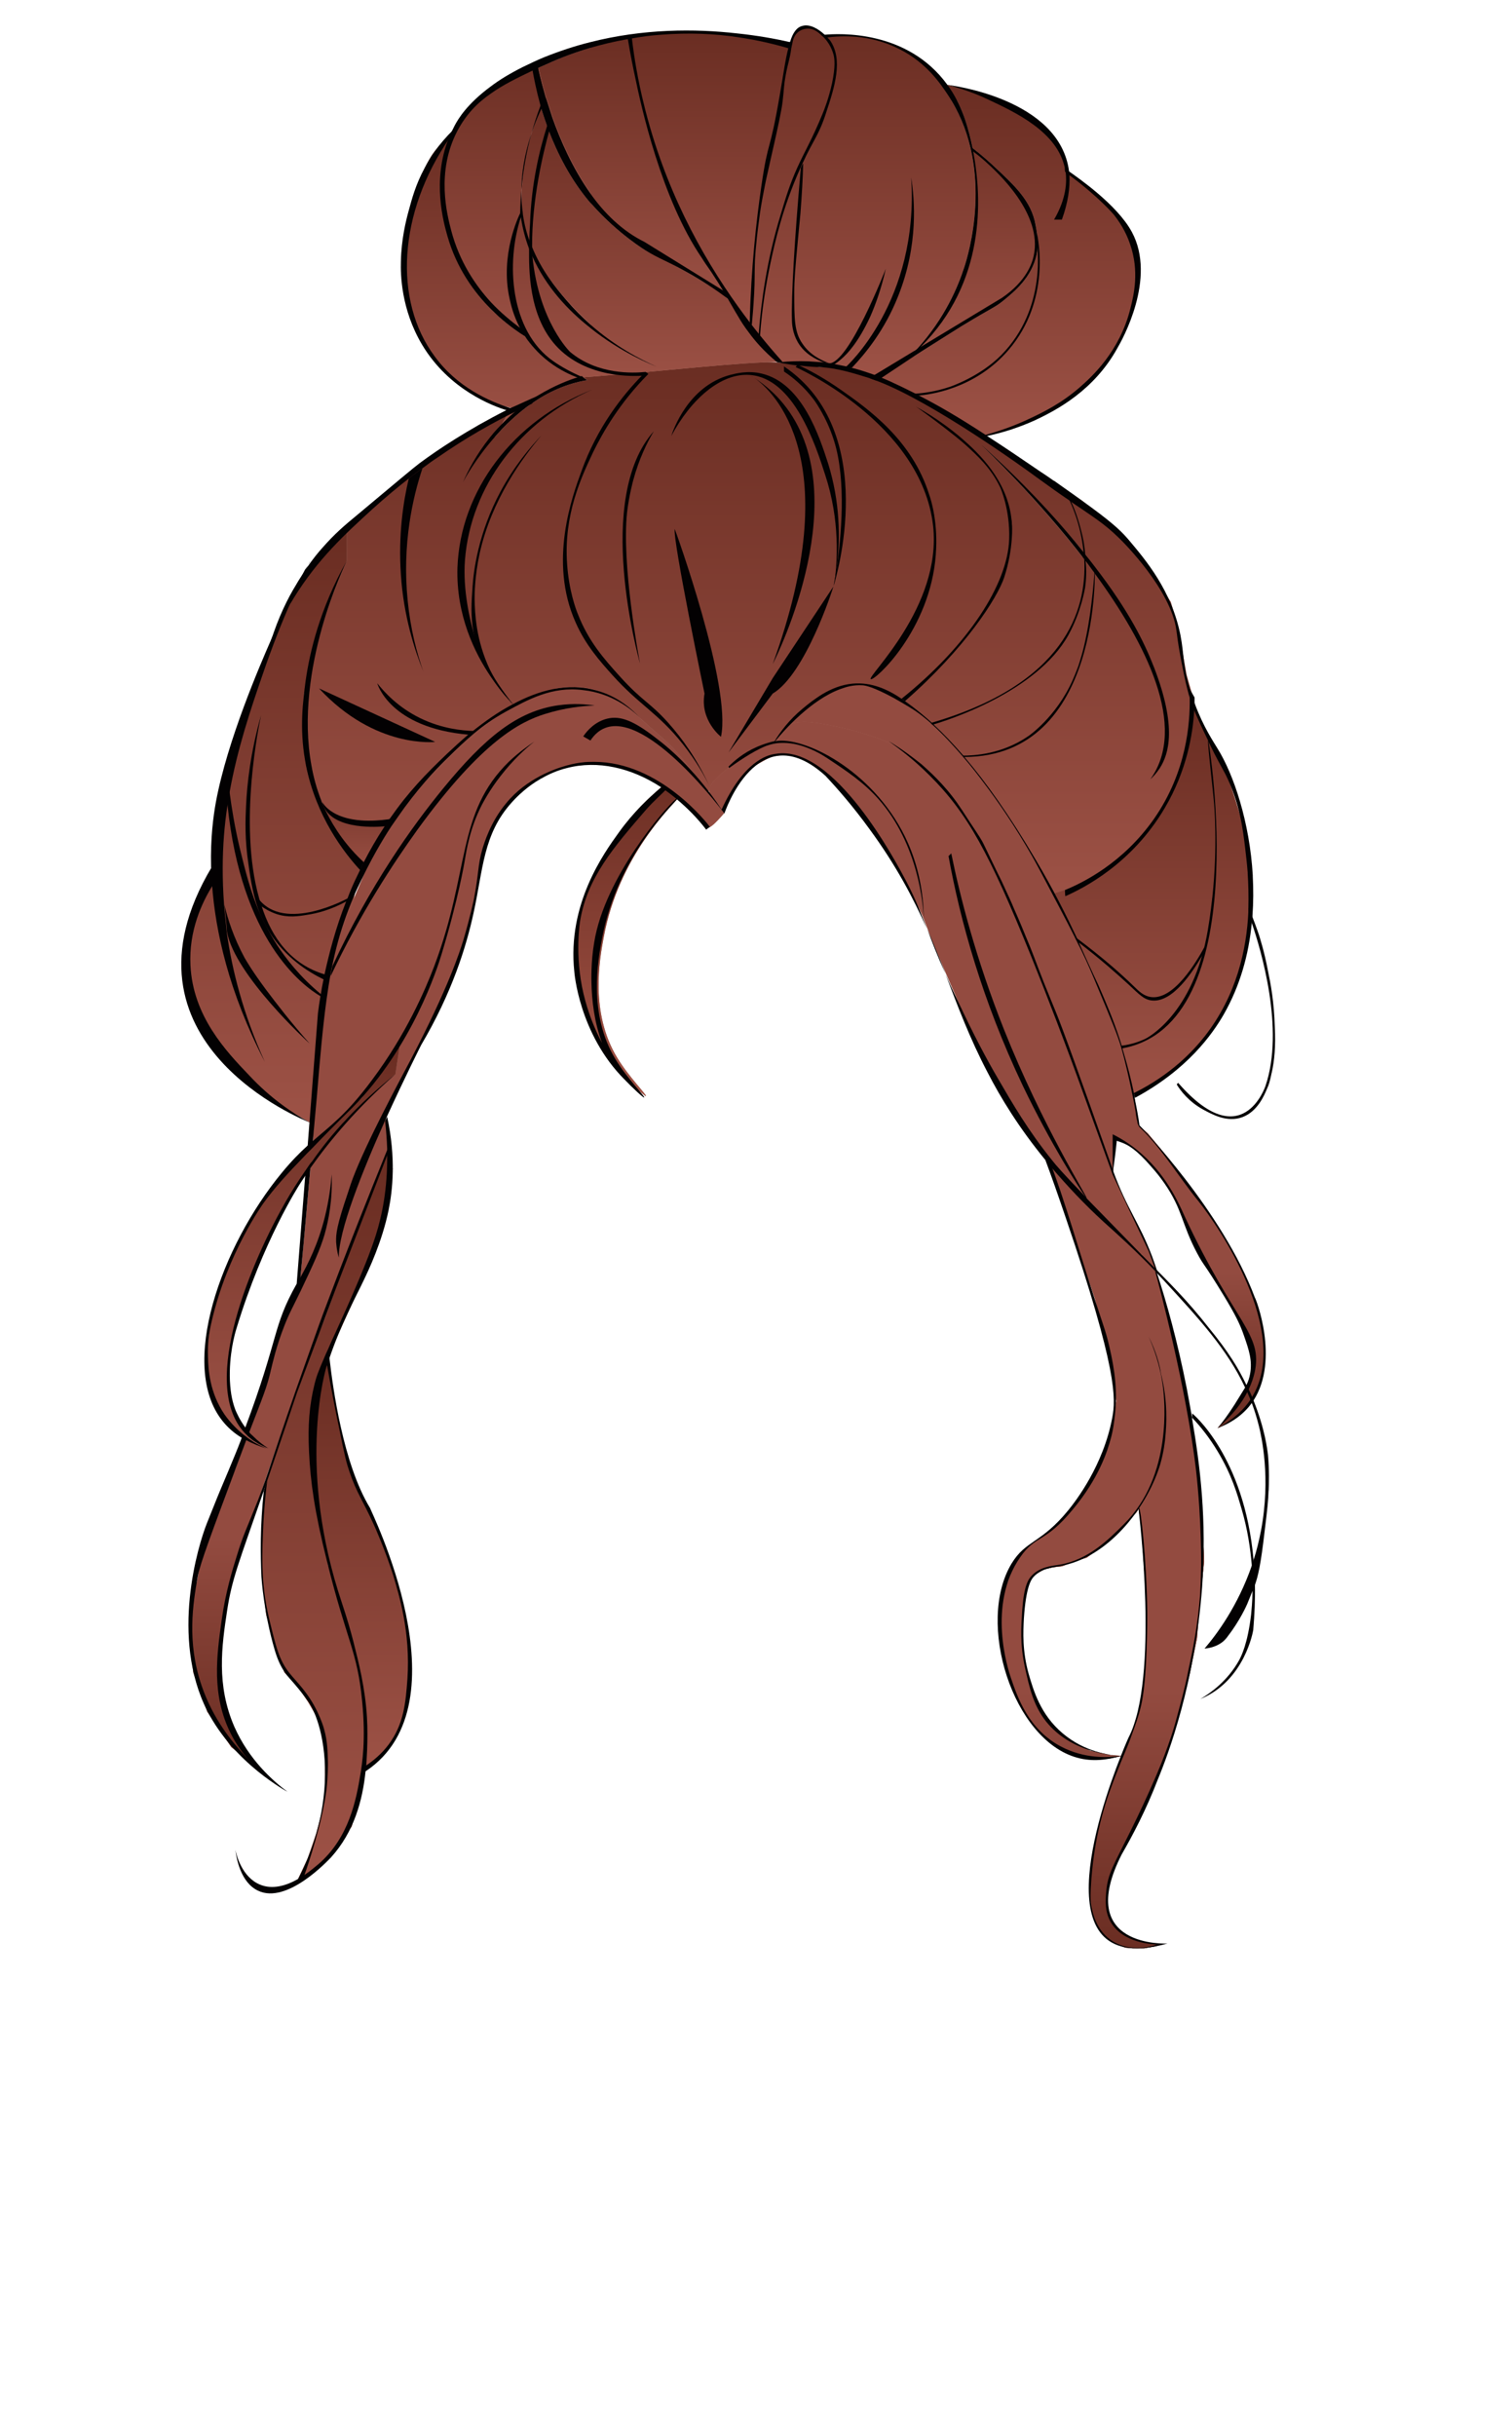 <?xml version="1.0" encoding="UTF-8"?>
<svg id="_Слой_1" data-name="Слой 1" xmlns="http://www.w3.org/2000/svg" xmlns:xlink="http://www.w3.org/1999/xlink" viewBox="0 0 595 958">
  <defs>
    <style>
      .cls-1 {
        fill: url(#_Безымянный_градиент_21-3);
      }

      .cls-1, .cls-2, .cls-3, .cls-4, .cls-5, .cls-6, .cls-7, .cls-8, .cls-9, .cls-10, .cls-11, .cls-12, .cls-13, .cls-14, .cls-15, .cls-16, .cls-17, .cls-18, .cls-19, .cls-20, .cls-21, .cls-22, .cls-23, .cls-24, .cls-25 {
        stroke-width: 0px;
      }

      .cls-2 {
        fill: url(#_Безымянный_градиент_21-6);
      }

      .cls-3 {
        fill: url(#_Безымянный_градиент_21-15);
      }

      .cls-4 {
        fill: url(#_Безымянный_градиент_9-2);
      }

      .cls-5 {
        fill: url(#_Безымянный_градиент_21-5);
      }

      .cls-6 {
        fill: url(#_Безымянный_градиент_9);
      }

      .cls-7 {
        fill: url(#_Безымянный_градиент_21);
      }

      .cls-8 {
        fill: url(#_Безымянный_градиент_21-12);
      }

      .cls-9 {
        fill: url(#_Безымянный_градиент_21-10);
      }

      .cls-10 {
        fill: #a48075;
      }

      .cls-11 {
        fill: url(#_Безымянный_градиент_21-14);
      }

      .cls-12 {
        fill: url(#_Безымянный_градиент_21-8);
      }

      .cls-13 {
        fill: url(#_Безымянный_градиент_9-3);
      }

      .cls-14 {
        fill: #030102;
      }

      .cls-15 {
        fill: url(#_Безымянный_градиент_14);
      }

      .cls-16 {
        fill: url(#_Безымянный_градиент_21-9);
      }

      .cls-17 {
        fill: url(#_Безымянный_градиент_21-4);
      }

      .cls-18 {
        fill: url(#_Безымянный_градиент_21-11);
      }

      .cls-19 {
        fill: url(#_Безымянный_градиент_21-13);
      }

      .cls-20 {
        fill: url(#_Безымянный_градиент_21-7);
      }

      .cls-21 {
        fill: #b38475;
      }

      .cls-22 {
        fill: #c7b1ac;
      }

      .cls-23 {
        fill: url(#_Безымянный_градиент_15);
      }

      .cls-24 {
        fill: url(#_Безымянный_градиент_21-2);
      }

      .cls-25 {
        fill: url(#_Безымянный_градиент_7);
      }
    </style>
    <linearGradient id="_Безымянный_градиент_21" data-name="Безымянный градиент 21" x1="289.18" y1="817.9" x2="289.18" y2="604.46" gradientTransform="translate(0 960) scale(1 -1)" gradientUnits="userSpaceOnUse">
      <stop offset="0" stop-color="#6a2d22"/>
      <stop offset="1" stop-color="#9d5246"/>
    </linearGradient>
    <linearGradient id="_Безымянный_градиент_21-2" data-name="Безымянный градиент 21" x1="107.93" y1="752.12" x2="107.93" y2="518.56" xlink:href="#_Безымянный_градиент_21"/>
    <linearGradient id="_Безымянный_градиент_15" data-name="Безымянный градиент 15" x1="246.63" y1="660.16" x2="246.63" y2="528.39" gradientTransform="translate(0 960) scale(1 -1)" gradientUnits="userSpaceOnUse">
      <stop offset="0" stop-color="#6a2d22"/>
      <stop offset="1" stop-color="#a15245"/>
    </linearGradient>
    <linearGradient id="_Безымянный_градиент_21-3" data-name="Безымянный градиент 21" x1="128.7" y1="509.12" x2="128.7" y2="220.81" xlink:href="#_Безымянный_градиент_21"/>
    <linearGradient id="_Безымянный_градиент_21-4" data-name="Безымянный градиент 21" x1="253.69" y1="920.17" x2="253.69" y2="807.54" xlink:href="#_Безымянный_градиент_21"/>
    <linearGradient id="_Безымянный_градиент_21-5" data-name="Безымянный градиент 21" x1="453.09" y1="683.62" x2="453.09" y2="528.94" xlink:href="#_Безымянный_градиент_21"/>
    <linearGradient id="_Безымянный_градиент_7" data-name="Безымянный градиент 7" x1="325.71" y1="681.64" x2="523.26" y2="395.08" gradientTransform="translate(0 960) scale(1 -1)" gradientUnits="userSpaceOnUse">
      <stop offset="0" stop-color="#9a5347"/>
      <stop offset="1" stop-color="#6a2d22"/>
    </linearGradient>
    <linearGradient id="_Безымянный_градиент_9" data-name="Безымянный градиент 9" x1="401.17" y1="690.77" x2="401.17" y2="398.41" gradientTransform="translate(0 960) scale(1 -1)" gradientUnits="userSpaceOnUse">
      <stop offset=".79" stop-color="#934b40"/>
      <stop offset="1" stop-color="#6a2d22"/>
    </linearGradient>
    <linearGradient id="_Безымянный_градиент_14" data-name="Безымянный градиент 14" x1="376.44" y1="676.11" x2="376.44" y2="193.84" gradientTransform="translate(0 960) scale(1 -1)" gradientUnits="userSpaceOnUse">
      <stop offset="0" stop-color="#9d4c3f"/>
      <stop offset="1" stop-color="#6a2d22"/>
    </linearGradient>
    <linearGradient id="_Безымянный_градиент_9-2" data-name="Безымянный градиент 9" x1="376.44" y1="676.11" x2="376.44" y2="193.84" xlink:href="#_Безымянный_градиент_9"/>
    <linearGradient id="_Безымянный_градиент_9-3" data-name="Безымянный градиент 9" x1="179.88" y1="689.87" x2="179.88" y2="266.79" xlink:href="#_Безымянный_градиент_9"/>
    <linearGradient id="_Безымянный_градиент_21-6" data-name="Безымянный градиент 21" x1="339.83" y1="949.31" x2="339.83" y2="811.55" xlink:href="#_Безымянный_градиент_21"/>
    <linearGradient id="_Безымянный_градиент_21-7" data-name="Безымянный градиент 21" x1="139.83" y1="658.94" x2="139.83" y2="614.44" xlink:href="#_Безымянный_градиент_21"/>
    <linearGradient id="_Безымянный_градиент_21-8" data-name="Безымянный градиент 21" x1="194.94" y1="908.82" x2="194.94" y2="788" xlink:href="#_Безымянный_градиент_21"/>
    <linearGradient id="_Безымянный_градиент_21-9" data-name="Безымянный градиент 21" x1="119.4" y1="548.36" x2="119.4" y2="392.34" xlink:href="#_Безымянный_градиент_21"/>
    <linearGradient id="_Безымянный_градиент_21-10" data-name="Безымянный градиент 21" x1="142.39" y1="423.76" x2="142.39" y2="264.09" xlink:href="#_Безымянный_градиент_21"/>
    <linearGradient id="_Безымянный_градиент_21-11" data-name="Безымянный градиент 21" x1="241.94" y1="947.63" x2="241.94" y2="836.1" xlink:href="#_Безымянный_градиент_21"/>
    <linearGradient id="_Безымянный_градиент_21-12" data-name="Безымянный градиент 21" x1="395.86" y1="926.62" x2="395.86" y2="788.39" xlink:href="#_Безымянный_градиент_21"/>
    <linearGradient id="_Безымянный_градиент_21-13" data-name="Безымянный градиент 21" x1="384.03" y1="920.5" x2="384.03" y2="819.9" xlink:href="#_Безымянный_градиент_21"/>
    <linearGradient id="_Безымянный_градиент_21-14" data-name="Безымянный градиент 21" x1="202.91" y1="943.21" x2="202.91" y2="817.93" xlink:href="#_Безымянный_градиент_21"/>
    <linearGradient id="_Безымянный_градиент_21-15" data-name="Безымянный градиент 21" x1="279.11" y1="947.31" x2="279.11" y2="830.51" xlink:href="#_Безымянный_градиент_21"/>
  </defs>
  <path class="cls-7" d="M278.73,311.39l-56.37-32.72-48.68,27.65-25.22,27.78-26.57-6.61-13.22-33.31,13.22-59.74,14.56-26.57,18.47-15.78,9.57-8.09,25.22-16.18,16.99-9.44,10.11-5.26c4.14-1.79,8.27-3.6,12.41-5.39,11.8-1.71,21.78-2.8,29.26-3.51,17.4-1.65,30.71-2.85,47.99-1.62,6.76.47,12.3,1.2,16.06,1.75,3.01.04,6.03.09,9.03.14l22.65,7.15,21.17,12.41,23.06,14.43,27.64,18.61,16.32,14.16,9.3,11.19,9.04,14.29,2.56,8.77,2.02,10.65,1.62,9.17,2.7,9.44-.54,5.8-1.35,10.38-3.1,12.95-7.28,14.7-3.91,28.59-50.3,8.36-56.37-61.9-41.67,2.56-16.86,3.91-9.57,11.27Z"/>
  <path class="cls-10" d="M121.89,441.44l-16.86-9.98-13.08-12.54-14.29-17.39-4.99-22.39,5.26-23.87,6.47-11.33,2.29-20.77,1.35-12.54,6.88-24.27,7.82-23.6,4.99-13.08,7.01-15.78,11.06-15.64,10.65-10.38v12.54l-6.34,15.51-6.2,19.69-4.45,17.8-.13,14.56,3.64,19.82,5.53,14.43,10.38,14.02,4.32,5.93-3.24,7.55-18.07,91.7Z"/>
  <path class="cls-24" d="M121.89,441.44l-16.86-9.98-13.08-12.54-14.29-17.39-4.99-22.39,5.26-23.87,6.47-11.33,2.29-20.77,1.35-12.54,6.88-24.27,7.82-23.6,4.99-13.08,7.01-15.78,11.06-15.64,10.65-10.38v12.54l-6.34,15.51-6.2,19.69-4.45,17.8-.13,14.56,3.64,19.82,5.53,14.43,10.38,14.02,4.32,5.93-3.24,7.55-18.07,91.7Z"/>
  <path class="cls-14" d="M122.16,220.42c-.54.94-.94,1.89-1.48,2.97-2.02,4.05-4.32,8.76-6.47,13.89-3.51,7.96-7.15,17.13-10.65,27.38-4.99,14.43-10.11,29.67-13.22,46.93-.27,1.62-.54,3.37-.81,4.99-1.21,7.82-1.89,16.18-1.89,24.95,0,4.05.13,8.9.54,14.3.27,2.97.54,6.07.94,9.3v.27c0,.4.13.94.13,1.35,2.02,14.43,6.34,31.82,14.97,50.84-14.29-27.64-19.42-51.38-20.77-69.58-.13-2.56-.27-4.85-.4-7.15-.27-11.46.94-20.09,1.89-25.35,4.45-24.27,17.67-54.61,21.44-63.25.4-1.08.94-2.29,1.62-3.51,4.32-9.84,8.63-18.07,12-24.68.94-1.21,1.62-2.43,2.16-3.64Z"/>
  <path class="cls-10" d="M280.07,324.6c-.54.27-1.08.67-1.48,1.08-3.51-4.58-7.42-8.5-11.6-12-2.56,3.24-23.46,22.79-29.4,54.75-1.62,8.63-5.53,29.67,5.26,47.47,4.45,7.42,11.73,14.7,11.33,15.1-.27.27-4.86-4.05-7.42-6.74-.13-.14-.13-.27-.27-.27-18.07-18.07-19.82-42.48-19.82-42.48-2.83-26.57,11.6-46.52,17.53-54.75,5.8-8.09,12-13.76,16.45-17.53-11.73-7.69-24.95-10.65-36.95-7.55-3.91.94-7.55,2.56-10.52,4.32v-1.21c7.69-4.05,14.56-5.12,16.18-5.26,1.75-.27,3.37-.27,4.99-.27,25.89-.27,44.64,23.87,45.71,25.35Z"/>
  <path class="cls-23" d="M280.07,324.6c-.54.27-1.08.67-1.48,1.08-3.51-4.58-7.42-8.5-11.6-12-2.56,3.24-23.46,22.79-29.4,54.75-1.62,8.63-5.53,29.67,5.26,47.47,4.45,7.42,11.73,14.7,11.33,15.1-.27.27-4.86-4.05-7.42-6.74-.13-.14-.13-.27-.27-.27-18.07-18.07-19.82-42.48-19.82-42.48-2.83-26.57,11.6-46.52,17.53-54.75,5.8-8.09,12-13.76,16.45-17.53-11.73-7.69-24.95-10.65-36.95-7.55-3.91.94-7.55,2.56-10.52,4.32v-1.21c7.69-4.05,14.56-5.12,16.18-5.26,1.75-.27,3.37-.27,4.99-.27,25.89-.27,44.64,23.87,45.71,25.35Z"/>
  <path class="cls-10" d="M152.77,450.88l1.75,8.77-1.62,10.79-2.83,13.22-4.72,12.95-6.61,15.64-5.26,11.6-6.88,15.64-2.97,21.85v17.94l3.64,22.39,1.75,13.62,7.28,20.23,4.85,18.07,2.43,18.75,1.08,11.87-2.83,18.61-3.37,15.37-10.52,14.16-10.79,6.88,3.91-8.36,3.37-9.84,2.97-11.06.54-7.55v-13.22l-2.29-12.33-4.45-7.63-4.32-6.53-4.99-5.07-4.45-13.14-2.7-9.44-1.08-9.65-.81-10.38v-7.55l.4-11.33,1.21-13.22,2.16-6.47,4.85-14.43,7.28-20.77,5.53-15.51,9.3-24.68,10.38-34.79,8.77-15.37Z"/>
  <path class="cls-1" d="M152.77,450.88l1.75,8.77-1.62,10.79-2.83,13.22-4.72,12.95-6.61,15.64-5.26,11.6-6.88,15.64-2.97,21.85v17.94l3.64,22.39,1.75,13.62,7.28,20.23,4.85,18.07,2.43,18.75,1.08,11.87-2.83,18.61-3.37,15.37-10.52,14.16-10.79,6.88,3.91-8.36,3.37-9.84,2.97-11.06.54-7.55v-13.22l-2.29-12.33-4.45-7.63-4.32-6.53-4.99-5.07-4.45-13.14-2.7-9.44-1.08-9.65-.81-10.38v-7.55l.4-11.33,1.21-13.22,2.16-6.47,4.85-14.43,7.28-20.77,5.53-15.51,9.3-24.68,10.38-34.79,8.77-15.37Z"/>
  <path class="cls-21" d="M307.58,142.34c-17.09,0-43.21,3.39-80.1,6.2-9.04-2.43-16.86-5.8-23.46-9.31-1-8.4-1.85-17.04-2.52-25.94-1.93-25.5-2.09-49.45-1.12-71.55,3.9-1.62,9.12-2.99,13.08-.67,3.91,2.29,4.45,7.01,5.53,11.19,5.66,23.19,25.08,38.16,28.59,40.86,1.75,1.35,4.32,2.97,9.57,6.2,18.07,11.19,22.25,10.92,29.13,18.07,3.91,4.05,2.83,4.32,10.25,13.08,4.45,5.12,8.36,9.17,11.06,11.87Z"/>
  <path class="cls-17" d="M307.58,142.34c-17.09,0-43.21,3.39-80.1,6.2-9.04-2.43-16.86-5.8-23.46-9.31-1-8.4-1.85-17.04-2.52-25.94-1.93-25.5-2.09-49.45-1.12-71.55,3.9-1.62,9.12-2.99,13.08-.67,3.91,2.29,4.45,7.01,5.53,11.19,5.66,23.19,25.08,38.16,28.59,40.86,1.75,1.35,4.32,2.97,9.57,6.2,18.07,11.19,22.25,10.92,29.13,18.07,3.91,4.05,2.83,4.32,10.25,13.08,4.45,5.12,8.36,9.17,11.06,11.87Z"/>
  <path class="cls-10" d="M453.22,325.33l6.74-10.92,6.34-15.1,2.43-16.72v-6.2l7.01,12.68,4.32,7.28,5.66,16.86,3.77,12.14,2.56,25.22-.27,10.65c-.14,7.15-1.35,21.98-10.52,37.62-7.42,12.68-16.86,20.23-22.52,24.14-2.43,1.62-4.85,3.1-7.28,4.72l-6.47,3.37-19.28-21.31c-3.91-19.42-7.69-38.84-11.6-58.26,5.12-1.48,11.6-3.91,18.47-8.09,10.25-6.07,16.72-12.95,20.63-18.07Z"/>
  <path class="cls-5" d="M453.22,325.33l6.74-10.92,6.34-15.1,2.43-16.72v-6.2l7.01,12.68,4.32,7.28,5.66,16.86,3.77,12.14,2.56,25.22-.27,10.65c-.14,7.15-1.35,21.98-10.52,37.62-7.42,12.68-16.86,20.23-22.52,24.14-2.43,1.62-4.85,3.1-7.28,4.72l-6.47,3.37-19.28-21.31c-3.91-19.42-7.69-38.84-11.6-58.26,5.12-1.48,11.6-3.91,18.47-8.09,10.25-6.07,16.72-12.95,20.63-18.07Z"/>
  <path class="cls-25" d="M304.62,291.48l8.5-9.3,8.23-7.96,6.61-3.1,4.45-1.35,4.05-.54h4.05l8.09,2.97,6.2,3.51,4.99,2.83,5.53,4.85,8.63,8.5,7.15,7.69,9.57,12.27,9.98,14.97,8.5,14.16,4.72,8.36,8.49,17.94,1.35,2.7,3.24,6.61,2.43,5.53,2.43,5.8,3.37,6.47,2.29,5.39,3.91,12.68,2.29,6.47,2.56,10.79.67,5.26.68,6.34.81,1.48,3.37,2.97,8.23,9.98,9.98,13.49,8.77,12.41,7.82,12.95,5.39,12,3.24,9.04,1.89,7.69.67,8.63-.54,6.34-.81,4.45-3.64,7.82-3.37,4.32-3.37,2.83-2.83,1.89-4.05,2.02,5.39-6.07,4.05-6.2,4.32-8.36-.54-12-2.7-5.93-4.85-9.17-7.28-12.27-6.47-11.87-7.96-17.13-5.93-9.98-2.7-2.97-6.34-6.74-3.37-2.43-6.07-3.37-.54,4.32-.14,9.71-2.56-6.34-2.43-7.28-4.05-11.19-8.23-22.79-4.99-13.62-47.33-81.05-63.79-27.38Z"/>
  <path class="cls-6" d="M304.62,291.48l8.5-9.3,8.23-7.96,6.61-3.1,4.45-1.35,4.05-.54h4.05l8.09,2.97,6.2,3.51,4.99,2.83,5.53,4.85,8.63,8.5,7.15,7.69,9.57,12.27,9.98,14.97,8.5,14.16,4.72,8.36,8.49,17.94,1.35,2.7,3.24,6.61,2.43,5.53,2.43,5.8,3.37,6.47,2.29,5.39,3.91,12.68,2.29,6.47,2.56,10.79.67,5.26.68,6.34.81,1.48,3.37,2.97,8.23,9.98,9.98,13.49,8.77,12.41,7.82,12.95,5.39,12,3.24,9.04,1.89,7.69.67,8.63-.54,6.34-.81,4.45-3.64,7.82-3.37,4.32-3.37,2.83-2.83,1.89-4.05,2.02,5.39-6.07,4.05-6.2,4.32-8.36-.54-12-2.7-5.93-4.85-9.17-7.28-12.27-6.47-11.87-7.96-17.13-5.93-9.98-2.7-2.97-6.34-6.74-3.37-2.43-6.07-3.37-.54,4.32-.14,9.71-2.56-6.34-2.43-7.28-4.05-11.19-8.23-22.79-4.99-13.62-47.33-81.05-63.79-27.38Z"/>
  <path class="cls-10" d="M433,476.77c-.27,0-16.18-13.89-29.13-32.23-2.43-3.51-4.58-6.74-4.99-7.42-6.47-10.11-10.38-18.47-12.14-22.25-2.16-4.72-4.32-9.44-6.47-14.16,4.59,9.44,8.9,17.4,12.41,23.46,5.66,9.71,11.73,20.23,21.31,32.09,1.35,1.75,3.78,4.58,13.22,14.43-2.16-2.83-13.76-20.9-24.68-43.69-16.05-33.71-24.68-65.13-29.26-90.35.4-.4.67-.67,1.08-1.08,3.37,16.59,9.57,41.13,20.77,69.31,15.1,37.89,32.9,65.94,32.5,66.08,4.45,4.58,5.4,5.66,5.4,5.8Z"/>
  <path class="cls-10" d="M199.43,161.35c-3.1,3.78-5.53,3.24-12.27,6.47,3.78-2.02,7.82-4.32,12.27-6.47Z"/>
  <path class="cls-10" d="M121.89,441.44c1.08.94-.13,3.91-.67,9.04l.67-9.04Z"/>
  <path class="cls-10" d="M284.79,319.53c.27-.13.27-.67.67-1.89.41-1.62.94-2.83,1.21-3.51,1.89-2.83,3.78-5.8,5.8-8.63l3.91-4.05,4.58-2.56,3.24-1.62,3.91-.4,4.18.4,4.58,1.35,6.34,3.64,4.72,4.59,4.05,3.91,4.72,5.39,7.15,10.92,8.36,11.87,5.53,10.25,2.02,3.91,3.24,6.88,3.51,9.04,5.12,12.27,13.89,31.96,8.23,14.7,11.73,18.61,7.15,10.65,5.39,14.7,6.2,19.01,6.61,19.55,4.99,18.48,2.16,12.14.67,4.85.67,4.99-1.35,9.03-3.1,11.33-7.55,14.7-6.88,9.04-5.53,5.8-3.91,2.97-2.7,1.89-2.97,2.02-5.39,5.53-1.62,4.18-3.37,9.3-1.35,12.14,1.48,13.08,4.05,13.35,5.26,10.11,6.34,7.82,6.07,4.18,8.23,3.24,6.47,1.21,5.39-.41,4.72-.94-4.45-.27-8.23-1.75-7.82-3.78-8.77-7.69-3.64-5.12-2.16-6.2-2.7-8.77-1.35-10.11.27-13.76,1.89-10.38,2.43-3.37,3.78-2.16,3.51-.81,3.64-.4,5.26-2.16,4.32-1.21,6.07-4.45,7.69-6.88,5.8-6.47.94-1.35.94,6.47.81,11.33.81,12,.4,12.68-.13,12.68-.81,12.95-1.62,10.25-1.75,5.12-2.02,6.61-3.91,9.3-3.51,9.31-2.16,6.07-2.29,8.23-2.56,12-1.21,10.52-.14,6.88.67,5.39,2.7,7.42,4.05,4.18,3.24,1.89,3.24,1.21,2.97.27h4.45l4.45-.81,1.62-.67-3.64-.4-5.66-1.48-5.26-2.43-4.05-4.59-1.35-2.97-.81-6.2,1.62-8.9,3.51-8.09,4.99-9.57,4.99-10.11,7.96-18.48,6.07-19.28,3.51-14.16,2.83-13.76,1.08-13.89,1.75-16.45-.94-21.04-3.78-29.53-3.91-23.33-4.58-19.69-3.37-12.27-3.91-13.49-2.29-4.85-5.66-12.27-4.85-9.71-2.56-6.34-6.61-17.93-6.47-18.48-12.95-34.25-6.88-17.8-6.2-15.78-10.11-20.36-4.72-7.55-7.15-12.68-11.19-12.68-15.78-11.73c-8.09-3.37-15.1-5.26-20.36-6.34-8.23-1.75-17.26-3.51-20.36.54-1.08,1.48-1.62,3.91-4.45,5.66-1.48.94-2.83,1.21-3.37,1.35-4.99,1.08-9.31,4.45-13.08,7.28-3.1,2.43-11.06,8.23-8.9,11.46.13.27,1.21,1.62,1.21,1.62,2.56,4.99,3.64,5.93,4.18,5.8Z"/>
  <path class="cls-15" d="M284.79,319.53c.27-.13.27-.67.67-1.89.41-1.62.94-2.83,1.21-3.51,1.89-2.83,3.78-5.8,5.8-8.63l3.91-4.05,4.58-2.56,3.24-1.62,3.91-.4,4.18.4,4.58,1.35,6.34,3.64,4.72,4.59,4.05,3.91,4.72,5.39,7.15,10.92,8.36,11.87,5.53,10.25,2.02,3.91,3.24,6.88,3.51,9.04,5.12,12.27,13.89,31.96,8.23,14.7,11.73,18.61,7.15,10.65,5.39,14.7,6.2,19.01,6.61,19.55,4.99,18.48,2.16,12.14.67,4.85.67,4.99-1.35,9.03-3.1,11.33-7.55,14.7-6.88,9.04-5.53,5.8-3.91,2.97-2.7,1.89-2.97,2.02-5.39,5.53-1.62,4.18-3.37,9.3-1.35,12.14,1.48,13.08,4.05,13.35,5.26,10.11,6.34,7.82,6.07,4.18,8.23,3.24,6.47,1.21,5.39-.41,4.72-.94-4.45-.27-8.23-1.75-7.82-3.78-8.77-7.69-3.64-5.12-2.16-6.2-2.7-8.77-1.35-10.11.27-13.76,1.89-10.38,2.43-3.37,3.78-2.16,3.51-.81,3.64-.4,5.26-2.16,4.32-1.21,6.07-4.45,7.69-6.88,5.8-6.47.94-1.35.94,6.47.81,11.33.81,12,.4,12.68-.13,12.68-.81,12.95-1.62,10.25-1.75,5.12-2.02,6.61-3.91,9.3-3.51,9.31-2.16,6.07-2.29,8.23-2.56,12-1.21,10.52-.14,6.88.67,5.39,2.7,7.42,4.05,4.18,3.24,1.89,3.24,1.21,2.97.27h4.45l4.45-.81,1.62-.67-3.64-.4-5.66-1.48-5.26-2.43-4.05-4.59-1.35-2.97-.81-6.2,1.62-8.9,3.51-8.09,4.99-9.57,4.99-10.11,7.96-18.48,6.07-19.28,3.51-14.16,2.83-13.76,1.08-13.89,1.75-16.45-.94-21.04-3.78-29.53-3.91-23.33-4.58-19.69-3.37-12.27-3.91-13.49-2.29-4.85-5.66-12.27-4.85-9.71-2.56-6.34-6.61-17.93-6.47-18.48-12.95-34.25-6.88-17.8-6.2-15.78-10.11-20.36-4.72-7.55-7.15-12.68-11.19-12.68-15.78-11.73c-8.09-3.37-15.1-5.26-20.36-6.34-8.23-1.75-17.26-3.51-20.36.54-1.08,1.48-1.62,3.91-4.45,5.66-1.48.94-2.83,1.21-3.37,1.35-4.99,1.08-9.31,4.45-13.08,7.28-3.1,2.43-11.06,8.23-8.9,11.46.13.27,1.21,1.62,1.21,1.62,2.56,4.99,3.64,5.93,4.18,5.8Z"/>
  <path class="cls-4" d="M284.79,319.53c.27-.13.27-.67.67-1.89.41-1.62.94-2.83,1.21-3.51,1.89-2.83,3.78-5.8,5.8-8.63l3.91-4.05,4.58-2.56,3.24-1.62,3.91-.4,4.18.4,4.58,1.35,6.34,3.64,4.72,4.59,4.05,3.91,4.72,5.39,7.15,10.92,8.36,11.87,5.53,10.25,2.02,3.91,3.24,6.88,3.51,9.04,5.12,12.27,13.89,31.96,8.23,14.7,11.73,18.61,7.15,10.65,5.39,14.7,6.2,19.01,6.61,19.55,4.99,18.48,2.16,12.14.67,4.85.67,4.99-1.35,9.03-3.1,11.33-7.55,14.7-6.88,9.04-5.53,5.8-3.91,2.97-2.7,1.89-2.97,2.02-5.39,5.53-1.62,4.18-3.37,9.3-1.35,12.14,1.48,13.08,4.05,13.35,5.26,10.11,6.34,7.82,6.07,4.18,8.23,3.24,6.47,1.21,5.39-.41,4.72-.94-4.45-.27-8.23-1.75-7.82-3.78-8.77-7.69-3.64-5.12-2.16-6.2-2.7-8.77-1.35-10.11.27-13.76,1.89-10.38,2.43-3.37,3.78-2.16,3.51-.81,3.64-.4,5.26-2.16,4.32-1.21,6.07-4.45,7.69-6.88,5.8-6.47.94-1.35.94,6.47.81,11.33.81,12,.4,12.68-.13,12.68-.81,12.95-1.62,10.25-1.75,5.12-2.02,6.61-3.91,9.3-3.51,9.31-2.16,6.07-2.29,8.23-2.56,12-1.21,10.52-.14,6.88.67,5.39,2.7,7.42,4.05,4.18,3.24,1.89,3.24,1.21,2.97.27h4.45l4.45-.81,1.62-.67-3.64-.4-5.66-1.48-5.26-2.43-4.05-4.59-1.35-2.97-.81-6.2,1.62-8.9,3.51-8.09,4.99-9.57,4.99-10.11,7.96-18.48,6.07-19.28,3.51-14.16,2.83-13.76,1.08-13.89,1.75-16.45-.94-21.04-3.78-29.53-3.91-23.33-4.58-19.69-3.37-12.27-3.91-13.49-2.29-4.85-5.66-12.27-4.85-9.71-2.56-6.34-6.61-17.93-6.47-18.48-12.95-34.25-6.88-17.8-6.2-15.78-10.11-20.36-4.72-7.55-7.15-12.68-11.19-12.68-15.78-11.73c-8.09-3.37-15.1-5.26-20.36-6.34-8.23-1.75-17.26-3.51-20.36.54-1.08,1.48-1.62,3.91-4.45,5.66-1.48.94-2.83,1.21-3.37,1.35-4.99,1.08-9.31,4.45-13.08,7.28-3.1,2.43-11.06,8.23-8.9,11.46.13.27,1.21,1.62,1.21,1.62,2.56,4.99,3.64,5.93,4.18,5.8Z"/>
  <path class="cls-10" d="M161.67,416.76c5.39-10.25,9.44-18.75,12.41-25.35-7.28,16.72-11.06,25.49-17.13,35.47-1.62,2.56-4.45,7.28-5.39,14.16-8.77,19.55-18.34,43.42-18.21,53.67-.81-2.56-.94-4.59-1.08-6.07-.13-3.24.27-6.61,4.58-19.28.94-2.97,1.48-4.45,2.02-5.93,5.26-13.89,18.07-37.76,22.79-46.66Z"/>
  <path class="cls-10" d="M425.98,219.07c-17.13-21.98-35.33-39.78-39.38-43.56,16.05,14.43,28.05,27.64,36.41,37.49.94,1.21,1.89,2.29,2.83,3.51.14.94.14,1.75.14,2.56Z"/>
  <path class="cls-14" d="M356.67,346.64c3.78,7.28,5.66,12.27,8.09,18.61-5.39-12.14-12.14-24.95-22.52-39.11-6.74-9.3-13.08-16.45-17.4-21.04-26.84-24.41-39.78,14.83-39.78,14.83,0,0-.13-.14-.27-.27-.27-.4-.67-.81-1.08-1.08,0,0,0-.13.13-.13s0-.14.14-.14c8.5-18.61,17.67-21.44,21.17-21.85,23.06-4.05,47.74,43.02,51.51,50.17Z"/>
  <path class="cls-14" d="M364.9,365.38c2.56,5.93,4.86,11.73,7.15,17.53-3.37-7.55-5.39-12.95-7.15-17.53Z"/>
  <path class="cls-14" d="M499.21,586.14c-.13,4.05-.54,7.82-1.48,15.37-1.62,14.29-2.7,18.34-3.91,21.85-.27.81-.67,1.62-.94,2.29-.67,1.62-1.21,2.97-1.75,4.31-.54,1.48-3.37,7.55-7.96,13.49-.67.94-1.48,1.89-2.7,2.7-2.43,1.62-4.99,2.02-6.47,2.16,4.85-5.66,13.08-16.72,18.61-32.63.27-.68.54-1.35.67-2.16,1.21-3.64,2.16-7.55,2.97-11.73,3.91-20.77.13-36.95-.81-40.86-.81-3.24-1.75-6.34-2.83-9.17-.13-.4-.27-.94-.54-1.35-.4-.94-.81-1.89-1.21-2.83-.27-.67-.54-1.35-.94-2.02-7.01-14.97-18.07-26.97-32.1-42.21-.81-.81-1.48-1.62-2.29-2.43-.27-.27-.54-.67-.81-.94-7.96-8.36-15.24-14.83-20.36-19.42-7.82-7.15-14.43-14.29-20.23-21.04-.94-1.08-1.75-2.02-2.56-3.1-10.65-12.95-17.93-24.95-22.92-34.66-7.15-13.62-11.73-26.03-16.59-38.7,1.35,3.1,2.97,6.74,4.99,10.79,5.8,12.54,11.33,22.93,15.78,30.48,5.66,9.71,11.73,20.23,21.31,32.09,1.35,1.75,3.78,4.58,13.22,14.43.13.13.27.27.27.4,1.62,1.62,3.37,3.51,5.53,5.66,6.47,6.61,11.6,11.87,15.91,16.32.13.27.4.4.54.54,11.6,11.73,17.53,17.53,26.03,28.32,7.96,9.71,11.73,16.05,14.83,22.52.13.13.13.27.27.4.27.54.54,1.08.68,1.48.54.94.94,2.02,1.35,2.97.27.4.4.94.54,1.35,4.45,11.06,5.39,19.15,5.66,21.31.54,5.8.4,11.33.27,14.03Z"/>
  <path class="cls-14" d="M441.49,690.38c-.14,0-.27.14-.4.14-4.99,1.48-11.06,2.43-17.26.67-25.35-7.01-39.78-53.13-25.76-76.33,5.66-9.3,11.6-7.82,22.38-21.04,2.83-3.51,13.76-17.53,17.26-36.41,1.35-7.28,2.16-18.47-18.21-78.21-3.24-9.57-6.07-17.53-8.09-22.92.54-.14.94-.14,1.35-.54.4,1.08.81,2.29,1.35,3.64.94,2.56,2.02,5.66,3.24,9.17,3.78,11.33,5.53,17.26,9.3,29.26,7.82,25.08,8.09,23.87,9.98,32.09,2.02,8.77,3.37,17.67,1.89,28.45-.4,3.51-1.08,6.2-1.35,7.15-1.35,5.12-4.72,15.78-14.97,28.05-11.06,13.48-14.56,9.84-20.77,18.88-12.95,18.61-4.85,43.83-3.64,47.33,2.56,7.55,6.88,20.36,19.82,27.11,9.31,4.85,18.48,4.32,23.2,3.64h.27c.14-.14.27-.14.4-.14Z"/>
  <path class="cls-14" d="M236.92,369.02c-1.62,8.63-5.53,29.67,5.26,47.47,4.45,7.42,11.73,14.7,11.33,15.1-.27.27-4.85-4.05-7.42-6.74-.13-.13-.13-.27-.27-.27-18.07-18.07-19.82-42.48-19.82-42.48-2.83-26.57,11.6-46.52,17.53-54.75,5.8-8.09,12-13.76,16.45-17.53.27-.13.41-.4.68-.54.27.54,1.75.22,1.89.76-1.62,1.75-5.39,5.04-8.23,8.28-12.95,14.97-23.19,26.84-26.03,43.83,0,0-2.29,13.35,1.35,28.72,1.75,7.28,4.31,13.75,7.28,19.28-3.1-8.23-4.05-16.86-4.18-24,0,0-.27-7.82,1.08-15.51,4.05-25.62,28.18-53.27,32.1-56.37.27-.27.54-.27.54-.27,0,0,0,.27-.27.54-2.43,2.97-23.2,22.52-29.26,54.48Z"/>
  <path class="cls-14" d="M452.01,525.59c1.89,4.32,4.59,11.19,5.66,20.09.54,4.45,3.91,34.52-15.37,53.67-6.2,6.2-13.89,13.89-25.08,15.91-3.37.54-7.69.81-11.06,4.18-1.62,1.62-3.24,4.32-3.91,13.89-.4,6.47-.94,13.08,1.08,22.39,1.75,7.82,3.24,14.83,8.36,21.31,9.57,11.87,24.95,13.22,29.53,13.49-4.45-.27-14.29-1.48-23.06-8.9-8.77-7.42-11.46-16.86-13.35-23.33-2.56-9.17-2.16-16.59-1.89-21.85.81-12.27,2.83-15.37,3.91-16.45,3.37-3.51,7.55-3.51,11.87-4.45,18.88-4.18,33.31-24.27,37.89-39.78,1.35-4.72,1.89-9.03,2.02-11.06.4-4.05,1.08-13.35-1.75-24.54-.54-3.78-2.02-8.9-4.85-14.57Z"/>
  <path class="cls-14" d="M441.49,729.08c-19.01,37.22,17.94,35.2,17.94,35.2-49.22,13.76-27.24-51.38-18.34-73.76,1.75-4.45,2.97-7.15,2.97-7.15,12.27-23.33,4.05-89.27,4.05-89.27v-.81c0-.13.13-.13.13-.27.67,0,2.97,19.96,3.24,41.13,0,6.61-.13,10.79-.27,14.83-.54,14.7-1.75,19.96-2.29,22.25-.94,3.91-2.02,6.74-3.37,10.52-2.16,6.2-3.37,8.23-6.74,16.99-1.35,3.64-2.16,5.66-3.1,8.5-2.29,7.01-3.51,12.68-4.05,15.51-1.35,6.88-1.89,12.54-2.16,15.91-.4,5.8-.54,8.77.14,11.73.54,2.43,1.89,8.36,7.15,12.27,7.69,5.66,17.4,2.43,18.47,2.02-1.48-.14-13.35-.4-18.21-8.9-2.29-4.05-2.02-8.09-1.75-11.73.54-7.15,2.97-10.65,9.44-23.73,3.64-7.28,7.01-14.56,10.38-22.39,2.29-5.39,4.05-9.98,5.8-15.24,1.35-4.05,2.16-7.28,3.1-10.79,1.89-6.88,3.1-12.27,3.51-14.56,1.89-8.76,3.78-17.93,4.72-30.07,0-.94.27-4.99.4-11.19,0,0,.27-17.93-2.02-38.16-3.78-31.96-14.56-72.82-16.05-77.94,0-.09-.05-.18-.14-.27l.81.81c0,.14.13.27.13.4,3.64,11.06,7.96,26.43,11.6,44.91.67,3.37,1.21,6.74,1.89,10.38.13.67.27,1.21.27,1.89,3.1,18.07,5.8,39.51,3.91,66.08-2.83,37.76-13.22,65.4-17.4,75.52-4.72,12.27-9.98,22.12-14.16,29.4Z"/>
  <path class="cls-14" d="M493.14,641.16s-3.24,19.82-20.77,26.97c3.91-2.29,10.65-7.01,15.24-15.24.81-1.48,3.37-6.47,4.72-17.94.14-1.75.54-4.99.54-9.3,0-2.83,0-6.34-.27-10.11-.54-6.47-1.62-14.03-4.04-22.25-1.62-5.53-3.78-13.21-9.3-22.38-3.37-5.66-7.01-10.11-9.84-13.08-.13-.13-.27-.27-.27-.4v-1.62s20.5,16.59,24.14,57.58c.27,3.1.4,6.47.54,9.84.13,5.66-.14,11.6-.67,17.94Z"/>
  <path class="cls-10" d="M278.46,325.2h.94c1.35-.54,5.12-4.85,5.53-5.39-1.75-2.43-4.45-6.07-7.82-10.38-7.15-9.3-10.79-14.02-14.3-17.26-2.83-2.7-3.64-3.1-11.6-10.38-2.16-2.02-2.83-2.56-4.05-3.51-2.16-1.62-6.34-4.86-12.27-6.74-6.74-2.16-12.95-1.35-16.45-.67-5.53,2.02-11.06,4.05-16.59,6.2l-12,8.9-11.6,10.25-13.08,13.22-16.72,22.25-12.14,28.59-6.2,17.67-4.58,30.88-2.43,40.32-4.85,53.4c-3.91,7.42-7.69,16.59-10.11,27.37-.67,3.1-1.21,6.07-1.62,8.9-4.58,12.95-9.3,25.89-13.89,38.84l-12,26.7-3.1,17.53-2.7,6.74v13.22l1.21,15.78,5.53,15.51,9.44,13.89,7.82,6.2-4.72-9.44c-1.35-2.83-2.83-5.66-4.18-8.5l-2.56-9.71-.67-15.51,2.97-25.08,5.53-15.91,6.47-19.15,9.3-27.1,7.28-20.9,9.84-24,14.56-41.13,9.84-24.68c.67-3.64.4-6.2,0-7.96-.4-1.35-1.08-3.24-.54-5.53.27-1.08.67-1.89,1.08-2.29l2.7-5.66,5.26-10.79,11.73-22.79,7.28-18.2,6.34-21.17,1.89-11.06,2.83-12.95,3.37-8.77,5.53-8.77,10.25-8.9,8.36-4.72,6.74-1.62,13.22-.54,13.89,3.91,10.65,6.07,8.5,7.42c.54,1.21,3.77,4.4,6.88,7.42Z"/>
  <path class="cls-13" d="M278.46,325.2h.94c1.35-.54,5.12-4.85,5.53-5.39-1.75-2.43-4.45-6.07-7.82-10.38-7.15-9.3-10.79-14.02-14.3-17.26-2.83-2.7-3.64-3.1-11.6-10.38-2.16-2.02-2.83-2.56-4.05-3.51-2.16-1.62-6.34-4.86-12.27-6.74-6.74-2.16-12.95-1.35-16.45-.67-5.53,2.02-11.06,4.05-16.59,6.2l-12,8.9-11.6,10.25-13.08,13.22-16.72,22.25-12.14,28.59-6.2,17.67-4.58,30.88-2.43,40.32-4.85,53.4c-3.91,7.42-7.69,16.59-10.11,27.37-.67,3.1-1.21,6.07-1.62,8.9-4.58,12.95-9.3,25.89-13.89,38.84l-12,26.7-3.1,17.53-2.7,6.74v13.22l1.21,15.78,5.53,15.51,9.44,13.89,7.82,6.2-4.72-9.44c-1.35-2.83-2.83-5.66-4.18-8.5l-2.56-9.71-.67-15.51,2.97-25.08,5.53-15.91,6.47-19.15,9.3-27.1,7.28-20.9,9.84-24,14.56-41.13,9.84-24.68c.67-3.64.4-6.2,0-7.96-.4-1.35-1.08-3.24-.54-5.53.27-1.08.67-1.89,1.08-2.29l2.7-5.66,5.26-10.79,11.73-22.79,7.28-18.2,6.34-21.17,1.89-11.06,2.83-12.95,3.37-8.77,5.53-8.77,10.25-8.9,8.36-4.72,6.74-1.62,13.22-.54,13.89,3.91,10.65,6.07,8.5,7.42c.54,1.21,3.77,4.4,6.88,7.42Z"/>
  <path class="cls-21" d="M311.16,18.15l1.42-4.48,3.18-2.98h3.24l3.29,1.73,2.58,2.17,2.13-.35,4.65-.23,6.39.4,6.62,1.04,6.64,2.17,8.76,4.37,7.69,6.9,6.12,6.82,2.71,5.26,3.59,8.55,1.82,6.42,1.27,7.04,1.08,8.44v9.02l-.81,11.18-2.43,11.65-3.59,9.87-5.43,10.34-5.57,7.81-6.5,7.43-8.94,5.26-6.27,4.45-6.81-1.54-6.39-2.41-6.19-.68-8.73-.4-9.88-1.07-2.94-2.93-7.23-8.7-1.29-3.06.66-6.98.55-11.1.18-7.51.71-8.04,1.34-11.38,3.17-17.84,5.23-24.38,1.36-10.69,1.82-8.7.81-2.89Z"/>
  <path class="cls-2" d="M311.16,18.15l1.42-4.48,3.18-2.98h3.24l3.29,1.73,2.58,2.17,2.13-.35,4.65-.23,6.39.4,6.62,1.04,6.64,2.17,8.76,4.37,7.69,6.9,6.12,6.82,2.71,5.26,3.59,8.55,1.82,6.42,1.27,7.04,1.08,8.44v9.02l-.81,11.18-2.43,11.65-3.59,9.87-5.43,10.34-5.57,7.81-6.5,7.43-8.94,5.26-6.27,4.45-6.81-1.54-6.39-2.41-6.19-.68-8.73-.4-9.88-1.07-2.94-2.93-7.23-8.7-1.29-3.06.66-6.98.55-11.1.18-7.51.71-8.04,1.34-11.38,3.17-17.84,5.23-24.38,1.36-10.69,1.82-8.7.81-2.89Z"/>
  <path class="cls-14" d="M455.65,500.64c-.27-.27-.54-.67-.81-.94-.94-2.56-1.89-5.12-2.83-7.69-4.72-9.98-9.44-19.96-14.16-30.07l-10.92-30.21c-7.82-21.85-15.1-40.59-21.17-55.69-16.45-40.59-25.08-56.37-40.05-71.2-6.2-6.2-12-10.52-15.91-13.35,5.39,3.24,9.57,6.47,12.81,9.04,2.56,2.29,8.63,7.55,14.16,15.37.94,1.35,2.29,3.37,4.99,7.55,3.78,5.66,4.58,7.01,5.12,8.09.67,1.35.81,1.62,3.91,8.09,2.97,6.2,2.97,5.93,4.05,8.36,1.89,4.05,3.24,7.01,4.18,9.31,2.29,5.12,3.91,9.17,4.58,10.79,3.1,7.28,3.64,9.3,7.15,18.2,2.43,6.07,4.18,10.25,4.72,11.6,2.7,6.61,9.04,24,22.38,61.9.14.27.14.4.14.54,5.53,15.24,10.25,20.23,15.37,33.71.54,1.48,1.35,3.78,2.29,6.61Z"/>
  <path class="cls-10" d="M159.25,314.27v3.1c-1.62,2.29-3.37,4.72-5.12,7.28-1.08,1.62-6.47,9.84-11.73,20.9h-2.29c.54-1.08,1.08-2.29,1.62-3.37-6.47-7.01-17.26-21.04-21.31-41.13h2.16c.81,4.72,2.16,9.44,3.91,13.89v.14c.81,1.48,6.07,9.98,26.7,7.01,2.02-2.56,4.05-5.26,6.07-7.82Z"/>
  <path class="cls-20" d="M159.25,314.27v3.1c-1.62,2.29-3.37,4.72-5.12,7.28-1.08,1.62-6.47,9.84-11.73,20.9h-2.29c.54-1.08,1.08-2.29,1.62-3.37-6.47-7.01-17.26-21.04-21.31-41.13h2.16c.81,4.72,2.16,9.44,3.91,13.89v.14c.81,1.48,6.07,9.98,26.7,7.01,2.02-2.56,4.05-5.26,6.07-7.82Z"/>
  <path class="cls-14" d="M363.55,361.34c-.27-5.26-2.02-29.26-17.94-47.2-5.8-6.47-12-10.65-20.36-16.18-1.21-.81-6.47-4.18-12.68-5.39-4.32-.81-7.42-.27-8.5,0-.67.13-1.48.4-2.7.81-5.39,2.16-12,6.88-14.43,8.63-.13-.14-.27-.4-.27-.54,2.16-2.16,5.8-5.39,11.06-7.69,0,0,3.24-1.48,6.88-2.29h.4c10.79-2.16,38.03,10.92,51.11,37.49,2.97,6.07,7.28,17.13,7.42,32.36Z"/>
  <path class="cls-14" d="M493.27,550.67c-.27.4-.4.67-.67,1.08-2.97,4.05-7.28,7.55-13.48,9.84,6.74-3.64,10.65-7.69,12.95-11.19.27-.4.4-.67.67-1.08.14-.27.4-.67.54-.94,14.02-25.22-13.48-65.81-21.71-76.06-7.69-9.44-14.02-20.23-22.79-28.72-.13-.14-.54-.4-.81-1.08-.27-.54-.4-.94-.4-1.21-.27-1.35-.4-1.89-.54-2.83-.14-2.16-2.97-16.45-5.66-26.03-1.48-5.26-4.18-11.6-9.57-24.54-1.89-4.59-3.64-8.77-6.34-14.3-.54-1.21-1.21-2.29-1.75-3.51-.13-.27-.27-.54-.4-.81-.13-.27-.27-.54-.4-.81-1.48-2.97-3.37-6.61-6.2-12-6.07-11.6-9.17-17.4-10.65-19.96-6.61-11.6-13.35-21.31-18.74-28.45-2.02-2.7-4.99-6.61-8.63-10.79-3.51-4.05-7.42-8.36-11.6-12.14-.27-.27-.54-.4-.67-.67-2.16-1.89-4.18-3.51-6.34-4.99-3.1-2.02-6.74-4.05-8.36-4.99-8.23-4.45-11.06-4.86-12.14-4.99-3.78-.27-6.74.67-8.9,1.48-11.46,4.18-22.12,16.18-25.62,20.5-.4.4-.67.81-.81,1.08.13-.27.4-.67.54-1.08,2.16-3.51,5.66-8.36,11.06-12.81,3.78-3.1,10.79-9.04,19.69-9.84,7.42-.67,13.89,2.29,19.42,6.07l1.35.94c.94.67,1.75,1.35,2.56,1.89,2.29,1.75,4.99,3.91,7.96,6.61.27.27.54.4.67.68,3.51,3.24,7.42,7.28,11.73,12.27.13.13.27.27.4.54,8.09,9.44,17.4,22.39,28.05,40.46,6.88,11.6,11.87,21.58,16.32,31.02.27.54.54,1.08.67,1.62,2.56,5.66,4.99,11.06,7.55,16.45,3.37,7.69,5.93,13.76,8.36,21.17.27.94.67,2.02.94,2.97.13.27.27.67.27,1.08,1.89,6.34,3.37,12.14,4.45,17.4.13.54.27,1.08.27,1.62v.27c.81,3.91,1.48,7.42,1.89,10.65,0,0,32.63,33.44,45.45,67.83.13-.27,9.84,24.14-.54,40.32Z"/>
  <path class="cls-14" d="M456.46,302c-1.35,2.02-2.7,3.51-3.78,4.45,14.83-20.63-1.62-53.27-21.85-80.91,0-.13-.14-.13-.14-.27-1.08-1.35-2.02-2.83-3.1-4.18-.27-.4-.54-.68-.81-1.08-18.34-23.87-38.43-42.88-40.59-45.04,16.32,14.56,28.59,28.05,36.95,38.16,1.21,1.48,2.29,2.83,3.37,4.18.27.4.54.67.81,1.08,1.21,1.48,2.43,2.97,3.51,4.45,13.62,17.66,19.55,29.94,23.33,39.65,9.04,23.46,5.8,33.98,2.29,39.51Z"/>
  <path class="cls-14" d="M470.08,274.22v2.56c0,.81-.14,1.75-.14,2.7-.54,9.04-2.83,23.46-11.6,38.3-12.95,21.98-32.1,31.56-39.11,34.66-.14-.94-.14-1.75-.14-2.43,6.88-2.83,22.79-10.52,35.06-28.05,12.95-18.61,14.16-37.89,14.02-47.33,0-1.62-.14-2.97-.14-3.91.67,1.21,1.35,2.29,2.02,3.51Z"/>
  <path class="cls-14" d="M500.42,421.89c-.68,3.37-1.21,4.99-1.75,6.07-1.21,2.97-3.91,9.17-9.71,11.33-6.07,2.29-12-1.08-15.51-2.97-5.66-3.1-8.9-7.42-10.38-9.84.13-.27.4-.4.54-.67,25.22,28.99,34.39,1.21,34.39,1.21,7.55-22.25-1.75-53.4-5.39-64.05-.81-2.43-1.35-3.78-1.35-3.78v-2.29c.4.94.94,2.16,1.48,3.37.81,2.16,1.75,4.59,2.7,7.42.4,1.35,2.02,6.2,3.51,14.02,1.08,5.12,2.43,12.27,2.7,21.98.4,7.82-.13,13.35-1.21,18.21Z"/>
  <path class="cls-14" d="M489.77,343.27l.14.14s-.14,0-.14-.14Z"/>
  <path class="cls-14" d="M285.06,319.8s-.13-.14-.27-.27c-.13-.27-.54-.67-.94-1.21-6.74-8.63-38.3-47.06-51.51-27.11l-2.83-1.62c1.62-2.43,4.86-5.93,9.57-7.01,5.12-1.21,10.38.94,18.74,7.42,6.88,5.12,16.59,14.02,26.03,28.18.4.4.81,1.08,1.21,1.62Z"/>
  <path class="cls-14" d="M251.89,282.31c-3.51-3.51-11.19-9.71-22.39-10.92-12.27-1.62-21.85,3.78-30.75,8.63-9.44,5.26-15.37,10.92-22.39,17.8-2.83,2.7-9.57,9.44-17.13,19.69-1.62,2.29-3.37,4.72-5.12,7.28-1.08,1.62-6.47,9.84-11.73,20.9-1.08,2.29-2.29,4.72-3.37,7.28-5.53,13.21-8.5,25.35-10.52,40.19-1.48,10.79-2.56,22.92-3.78,37.89-.4,4.59-.94,10.52-1.62,17.8-.13.94-.13,1.89-.27,2.83-.13,1.62-.27,3.24-.4,4.99-.13.81-.13,1.75-.27,2.56-1.08,11.73-2.29,26.16-3.91,43.02,0,.4,0,.67-.13,1.08-.4.4-.94.94-1.35,1.48l3.37-42.75.27-2.7.4-5.66.27-3.1,4.05-52.19c.27-2.02.54-4.18.94-6.47,0-.13.13-.4.13-.67.27-1.89.67-3.91,1.08-5.93.13-.67.27-1.35.4-2.02,1.89-8.63,4.45-18.47,8.5-28.72.13-.4.27-.81.54-1.21.94-2.56,2.02-5.12,3.24-7.69.54-1.08,1.08-2.29,1.62-3.37l1.48-3.1c2.43-4.72,5.12-9.44,8.23-14.16l1.89-2.83c1.89-2.7,3.78-5.26,5.8-7.82,3.37-4.18,7.01-8.23,10.92-12.14,3.37-3.37,8.36-8.23,14.16-13.22l1.89-1.48c4.72-3.78,9.98-7.55,15.64-10.52,10.38-5.66,21.85-8.77,33.17-5.53,7.96,2.16,13.49,6.88,17.13,10.79Z"/>
  <path class="cls-14" d="M234.09,277.46c-4.59.13-11.73.81-19.82,3.37-9.31,2.97-24.27,10.11-49.9,45.31-9.71,13.49-22.39,32.77-34.25,57.72.13-1.35.4-2.56.67-3.91,14.97-32.09,31.42-55.02,43.56-69.85,16.59-20.23,29.26-30.48,45.45-32.77,5.93-.81,10.92-.4,14.29.14Z"/>
  <path class="cls-22" d="M231.12,149.48c-8.23,1.35-15.51,4.72-21.85,9.17h-.13c-5.66,4.05-10.65,8.77-14.56,13.35,2.16-3.91,4.32-7.69,6.61-11.6-5.12-1.21-13.22-3.64-21.17-9.84-16.99-13.22-19.96-32.9-20.9-39.11,0,0-2.83-18.21,7.42-43.83,1.21-2.97,2.43-4.99,3.24-6.34,3.37-5.12,7.55-8.36,10.52-10.11,0,0-2.16,3.1-2.56,3.64-.4.67-2.29,3.51-2.83,10.25-1.21,14.02,2.56,26.3,2.56,26.3,4.04,13.49,10.92,21.98,12.95,24.27,5.12,6.2,10.52,10.25,14.43,12.81-2.29-4.58-3.37-8.63-4.05-11.46-3.64-15.31,2.14-28.74,4.18-33.58.15-.35.27-.63.35-.81.24.65.35.98.31,1-.01,0-.08-.09-.2-.32-.36.84-.9,2.09-1.47,3.65-1.13,3.17-2.63,7.3-2.82,12.41-.07,1.71.11,1.07.39,7.01.19,4.17.22,6.81.24,7.74.15,4.98,2.1,11.8,5.69,17.49,0,0,7.51,12,20.93,16.45.47.16,1.04.39,1.63.71.42.24.78.49,1.09.73h.01Z"/>
  <path class="cls-12" d="M231.12,149.48c-8.23,1.35-15.51,4.72-21.85,9.17h-.13c-5.66,4.05-10.65,8.77-14.56,13.35,2.16-3.91,4.32-7.69,6.61-11.6-5.12-1.21-13.22-3.64-21.17-9.84-16.99-13.22-19.96-32.9-20.9-39.11,0,0-2.83-18.21,7.42-43.83,1.21-2.97,2.43-4.99,3.24-6.34,3.37-5.12,7.55-8.36,10.52-10.11,0,0-2.16,3.1-2.56,3.64-.4.67-2.29,3.51-2.83,10.25-1.21,14.02,2.56,26.3,2.56,26.3,4.04,13.49,10.92,21.98,12.95,24.27,5.12,6.2,10.52,10.25,14.43,12.81-2.29-4.58-3.37-8.63-4.05-11.46-3.64-15.31,2.14-28.74,4.18-33.58.15-.35.27-.63.35-.81.24.65.35.98.31,1-.01,0-.08-.09-.2-.32-.36.84-.9,2.09-1.47,3.65-1.13,3.17-2.63,7.3-2.82,12.41-.07,1.71.11,1.07.39,7.01.19,4.17.22,6.81.24,7.74.15,4.98,2.1,11.8,5.69,17.49,0,0,7.51,12,20.93,16.45.47.16,1.04.39,1.63.71.42.24.78.49,1.09.73h.01Z"/>
  <path class="cls-14" d="M251.89,261.01c-.67-2.43-18.21-65,5.39-91.43-2.56,4.31-5.8,10.79-8.09,19.28,0,0-1.62,5.8-2.43,12.68-2.16,20.23,4.45,56.1,5.12,59.47Z"/>
  <path class="cls-14" d="M329.29,223.25c0,.4-.13.81-.13,1.21-.27,1.75-.54,3.24-.67,4.32-.14.81-.27,1.48-.27,1.75,1.35-9.71,2.43-25.76-3.51-43.83-3.77-11.73-12.27-37.89-29.53-39.24-11.46-.94-23.33,9.58-31.02,24,.67-2.16,6.61-19.55,23.06-24,2.16-.54,7.01-1.89,12.54-.54,16.05,3.78,22.79,25.08,26.16,35.47,4.59,14.83,4.85,28.99,3.37,40.86Z"/>
  <path class="cls-14" d="M329.29,223.25c1.62-11.6,3.91-34.12-1.08-49.9-2.97-9.57-7.96-16.18-7.96-16.18-4.04-5.39-8.63-9.04-11.73-11.06v-2.02c38.3,25.76,20.09,84.42,19.55,86.3,0-.27.13-.94.27-1.75.27-1.35.54-2.83.68-4.31.13-.27.13-.67.27-1.08Z"/>
  <path class="cls-14" d="M295.18,147.6c.27.13.67.4,1.35.81-.4-.27-.94-.54-1.35-.81Z"/>
  <path class="cls-14" d="M279.4,325.2c-.54.27-1.08.67-1.48,1.08-3.51-4.58-7.42-8.49-11.6-12-.09-.09-.18-.18-.27-.27-1.48-1.21-3.1-2.43-4.58-3.51-.4-.27-.94-.68-1.35-.94-11.73-7.69-24.95-10.65-36.95-7.55-3.91.94-7.55,2.56-10.52,4.32-5.39,3.1-9.17,6.88-11.33,9.3-11.19,12.41-11.19,26.16-14.97,43.42-2.83,13.08-8.36,31.15-20.63,51.92,0,0-6.34,12.54-13.49,28.18-.27.54-.54,1.21-.81,1.75-8.77,19.55-18.34,43.42-18.07,53.67-.81-2.56-.94-4.59-1.08-6.07-.13-3.24.27-6.61,4.58-19.28.94-2.97,1.48-4.45,2.02-5.93,5.26-13.89,18.07-37.76,22.79-46.66,14.97-28.59,19.28-42.48,20.63-46.79,2.83-9.57,4.18-16.18,4.18-16.18,2.02-10.38,1.48-13.35,3.37-19.82.68-2.16,3.1-10.52,9.31-17.93,4.05-4.99,8.9-8.36,13.49-10.79,7.69-4.04,14.56-5.12,16.18-5.26,1.75-.27,3.37-.27,4.99-.27,25.76,0,44.5,24.14,45.58,25.62Z"/>
  <path class="cls-14" d="M304.08,261.14c29.26-80.51.27-107.21-7.28-112.6,4.86,3.24,8.63,6.74,11.46,10.25,28.86,35.33-2.02,98.17-4.18,102.35Z"/>
  <path class="cls-14" d="M166.66,264.24c-3.51-8.63-7.82-21.85-8.9-38.16-1.08-15.78.94-28.86,3.1-37.89,1.62-1.35,3.37-2.56,5.12-3.91.13,0,.13-.13.27-.13-3.78,11.33-8.09,29.8-5.8,52.19,1.08,10.92,3.51,20.36,6.2,27.91Z"/>
  <path class="cls-14" d="M127.83,485.13c-1.89,6.47-4.58,12.14-9.44,22.38-3.51,7.28-4.58,8.9-6.61,14.16-3.1,7.96-4.45,14.16-5.12,16.86-1.62,7.15-3.1,10.38-8.63,24.81-.13.54-.4,1.08-.54,1.48,0,.14-.13.14-.13.27-.13.27-.27.67-.4,1.08-1.21,3.24-2.56,6.88-4.18,11.19-9.3,24.95-14.02,37.49-14.97,42.61-1.89,10.79-4.32,25.62,1.48,42.75,4.58,13.62,12.54,22.65,15.78,26.3,1.21,1.35,2.43,2.7,3.64,3.91,5.26,5.26,10.38,9.04,14.43,11.6.13.13-20.77-10.79-31.56-31.69-14.7-28.86-3.64-65.13-.13-73.9,3.37-8.5,5.12-12.68,5.12-12.68,0,0,6.2-14.56,7.96-19.28.27-.54.4-1.21.67-1.75.13-.41.27-.81.4-1.21.13-.13.13-.27.13-.54.27-.67.4-1.21.67-1.75,13.62-36.28,10.65-39.65,20.36-56.91.4-.81.94-1.62,1.48-2.56,2.83-4.99,6.88-12.81,9.57-23.6,1.75-7.01,2.43-13.08,2.7-16.86.4,10.11-1.21,18.07-2.7,23.33Z"/>
  <path class="cls-14" d="M233.01,153.26c-28.32,12.27-47.74,38.03-50.03,66.89-.94,12.14,2.16,24.27,3.37,28.59.27,1.08.54,1.62.54,1.62,2.43,7.42,6.07,13.89,9.17,18.61,2.43,3.64,4.45,6.2,5.26,7.28.27.27.4.4.4.54-1.62-1.62-4.85-5.26-8.49-10.52-6.47-9.44-13.76-24.41-13.22-43.02,1.08-30.21,21.85-57.85,53-69.99Z"/>
  <path class="cls-14" d="M201.86,276.79q.09,0,0,0c-.14,0-4.32-3.91-8.5-10.52-2.29-3.64-4.45-8.09-5.93-13.21-.4-1.48-.81-2.97-1.08-4.32-1.21-6.47-.81-12-.4-17.93.4-6.2,2.16-21.04,11.06-37.62,5.39-9.98,11.6-17.26,16.05-21.98-7.42,8.77-19.55,25.22-24.27,46.25-2.02,9.17-2.02,16.32-2.02,18.34.13,4.99.4,15.78,6.07,27.65,1.08,2.16,2.02,4.05,3.1,5.66,2.29,3.78,4.45,6.2,5.26,7.28.54.14.67.27.67.4Z"/>
  <path class="cls-14" d="M279.4,309.55c-2.02-4.18-5.39-10.25-10.65-16.86-9.71-12.27-17.13-15.37-27.78-27.24-4.72-5.26-10.52-11.73-14.43-20.63-10.79-24-1.35-49.63,2.29-59.6,6.2-17.13,15.91-29.53,24-37.76l1.21-1.21c.4.27.81.54,1.08.81-11.46,11.6-17.94,23.06-21.71,30.75-4.59,9.71-11.6,24.54-10.25,43.83.67,10.52,3.51,18.07,4.18,19.69,4.18,10.79,10.25,17.67,16.59,24.68,8.9,9.85,11.6,9.98,19.01,18.21,5.53,6.2,11.46,14.43,16.45,25.35Z"/>
  <path class="cls-14" d="M327.95,230.67c-.27,1.08-11.06,34.52-23.87,42.07l-17.4,23.19,17.4-29.26,23.87-36.01Z"/>
  <path class="cls-10" d="M101.26,567.66l-6.47-6.47-2.16-4.45-1.89-4.99-1.21-8.5.54-8.77,2.02-12,2.83-9.17,6.34-16.99,6.74-14.97,10.11-17.67,4.05-5.39,13.75-17.8,5.53-4.58,3.91-4.45,10.25-9.03,1.62-10.79-6.61,7.28-5.26,7.96-2.83,4.72-7.96,7.15-9.71,8.63-7.96,8.63-8.77,10.11-4.05,5.53-7.69,12.54-5.53,11.46-4.18,10.38-3.37,10.38-1.75,13.75.54,13.62,5.12,12.54,4.18,4.99,4.58,3.37,5.26,2.97Z"/>
  <path class="cls-16" d="M101.26,567.66l-6.47-6.47-2.16-4.45-1.89-4.99-1.21-8.5.54-8.77,2.02-12,2.83-9.17,6.34-16.99,6.74-14.97,10.11-17.67,4.05-5.39,13.75-17.8,5.53-4.58,3.91-4.45,10.25-9.03,1.62-10.79-6.61,7.28-5.26,7.96-2.83,4.72-7.96,7.15-9.71,8.63-7.96,8.63-8.77,10.11-4.05,5.53-7.69,12.54-5.53,11.46-4.18,10.38-3.37,10.38-1.75,13.75.54,13.62,5.12,12.54,4.18,4.99,4.58,3.37,5.26,2.97Z"/>
  <path class="cls-10" d="M128.63,536.24l2.02,8.9,2.43,12.54,2.29,12.14,2.97,8.9,4.72,11.33,3.64,7.15,5.26,13.22,3.91,11.19,2.83,10.79,2.16,12.27.81,12.95-1.21,12-2.56,9.17-5.66,9.17-5.8,5.53-3.37,2.43.81-8.36-.13-12.27-.94-10.52-2.43-12.54-4.45-15.78-4.18-13.62-3.78-14.7-3.78-20.5-1.08-15.64v-14.83l1.89-11.06,2.02-9.17,1.62-.67Z"/>
  <path class="cls-9" d="M128.63,536.24l2.02,8.9,2.43,12.54,2.29,12.14,2.97,8.9,4.72,11.33,3.64,7.15,5.26,13.22,3.91,11.19,2.83,10.79,2.16,12.27.81,12.95-1.21,12-2.56,9.17-5.66,9.17-5.8,5.53-3.37,2.43.81-8.36-.13-12.27-.94-10.52-2.43-12.54-4.45-15.78-4.18-13.62-3.78-14.7-3.78-20.5-1.08-15.64v-14.83l1.89-11.06,2.02-9.17,1.62-.67Z"/>
  <path class="cls-14" d="M171.25,291.75s-23.6,2.83-45.71-21.04l45.71,21.04Z"/>
  <path class="cls-14" d="M186.35,287.44l-1.89,1.48c-31.29-2.7-36.01-20.23-36.01-20.23,2.7,3.37,8.09,9.44,16.99,13.76,8.63,4.18,16.59,4.86,20.9,4.99Z"/>
  <path class="cls-14" d="M210.09,291.75c-3.51,2.83-8.23,7.15-12.95,13.22-4.58,5.8-7.01,10.65-7.55,11.6-4.72,9.3-5.93,17.4-6.74,22.11,0,0-2.43,14.7-9.03,36.41-1.62,5.39-11.46,36.54-35.2,60.55-2.97,2.97-5.53,5.39-12,12-1.35,1.35-2.56,2.7-3.78,3.91l-2.02,2.02c-8.23,8.5-12.95,13.76-17.13,19.55,0,0-14.16,19.55-20.36,46.39-.94,3.91-1.75,8.5-1.48,14.29.13,4.59.54,13.62,6.47,22.39,2.29,3.24,4.85,5.8,7.28,7.82.54.41,1.08.81,1.62,1.21,0,0,.13,0,.13.13.94.67,1.75,1.21,2.56,1.75,2.02,1.21,3.78,2.02,5.12,2.56-2.7-.81-5.53-1.89-8.23-3.37-.54-.27-1.08-.67-1.75-.94-2.7-1.62-5.26-3.78-7.42-6.47-17.53-21.71-.54-68.91,23.33-97.77,3.78-4.59,7.01-7.82,9.98-10.52.67-.54,1.35-1.21,2.02-1.75,6.88-6.07,13.22-10.38,23.33-24,13.62-18.2,21.04-35.6,24.54-44.77,14.29-37.76,8.63-60.28,29.53-80.64,4.04-3.78,7.55-6.2,9.71-7.69Z"/>
  <path class="cls-14" d="M155.61,422.43c-14.97,13.08-25.76,26.03-33.31,36.68-.67.94-1.35,1.89-1.89,2.83-.94,1.35-1.75,2.7-2.56,3.91,0,0-14.43,22.25-24.81,56.64-.67,2.16-2.97,10.25-2.56,20.5.27,5.66,1.21,8.9,2.16,11.46.4.94,1.62,3.91,4.18,7.28.4.54.94,1.21,1.48,1.75.27.4.67.67,1.08,1.08,2.29,2.29,4.45,3.91,6.2,4.99-1.48-.54-3.24-1.35-5.12-2.56-.94-.54-1.75-1.21-2.7-2.02-.4-.4-.81-.81-1.21-1.21-.09-.09-.18-.18-.27-.27-18.34-19.55,3.51-69.04,16.18-91.02,2.16-3.78,4.99-8.23,8.36-13.08.67-.94,1.21-1.89,2.02-2.7,7.28-10.52,17.94-22.52,32.77-34.25Z"/>
  <path class="cls-14" d="M128.5,537.32c-.13.4-11.33,36.95,4.45,88.06,1.89,6.07,3.64,10.65,6.07,19.96,2.16,8.5,4.72,18.61,5.39,30.07.54,9.04-.27,18.34-.27,18.74-.13.81-.13,1.62-.27,2.29-1.21,11.73-4.58,24-13.62,33.98-1.08,1.08-17.26,18.61-28.72,13.08-6.88-3.24-8.5-12.81-8.9-16.05.4,2.02,2.56,10.65,9.57,13.62,4.99,2.16,10.52.4,14.83-2.02.94-.54,1.75-1.08,2.56-1.62,2.56-1.62,4.45-3.37,5.66-4.32,12.27-10.52,14.97-25.76,16.59-35.47.67-4.05,2.16-13.49.67-28.59-1.89-19.96-6.2-24-13.89-55.29-4.85-19.28-6.47-31.15-7.01-42.75-.54-10.52.13-18.47,2.16-26.7.67-2.83,1.48-4.99,4.05-10.92.13-.27.27-.67.4-.94.27-.54.54-1.21.81-1.75.81-1.89,1.75-4.05,2.97-6.61,1.21-2.83,11.73-25.08,15.91-38.43,2.43-7.69,4.58-18.07,4.45-31.56v-2.29c-.13-3.51-.4-7.15-.81-10.92.27-.54.54-1.21.81-1.75,3.51,16.32,2.16,28.86.54,36.82-2.56,12.41-7.82,23.46-9.84,27.65-3.51,7.42-8.63,16.32-13.62,31.02-.54,1.48-.81,2.7-.94,2.7Z"/>
  <path class="cls-14" d="M132.28,506.44l-15.37,41.13c-2.56,7.55-6.61,19.69-11.73,34.66-.4,1.35-.94,2.7-1.35,3.91-9.98,28.72-12.54,34.79-14.43,47.06-2.16,14.16-4.32,29.4,2.83,45.85,5.8,13.08,15.1,21.17,20.77,25.49-6.34-3.64-10.92-7.82-14.43-11.6-4.05-4.58-6.47-8.63-7.82-11.33-7.55-15.1-5.53-30.34-3.51-44.64,1.48-10.65,4.18-19.55,5.93-25.08,2.56-8.5,4.05-11.06,8.36-21.98,4.99-13.08,4.05-12,14.97-43.42,5.12-14.56,7.96-22.39,9.03-25.49,2.43-6.74,4.85-12.81,7.82-20.77,4.18-10.92,10.52-27.11,19.01-48.01.13-.4.27-.67.4-1.08,0,.67.13,1.35.13,2.02l-.54,1.21"/>
  <path class="cls-14" d="M128.5,703.59c-1.62,13.08-7.15,29.4-8.77,33.98-.13.27-.13.54-.27.67-.94.67-1.89,1.35-2.83,2.02.13-.4.4-.67.54-1.08,4.45-8.5,9.84-21.71,10.65-38.16.81-16.86-3.78-28.18-6.47-31.83-2.02-2.83-3.91-5.12-3.91-5.12-3.1-3.78-4.05-4.45-5.39-6.47-1.48-2.16-2.7-4.58-3.91-8.63-4.45-15.1-5.26-28.86-5.26-28.86-.4-8.5-.54-20.09.94-33.85.4-1.35.94-2.7,1.35-3.91-.54,3.78-1.08,9.44-1.48,16.05-.54,11.87-1.21,23.6,2.16,37.89,2.7,11.06,3.91,16.59,8.23,21.85,2.83,3.51,7.15,7.42,10.79,14.97,1.62,3.37,2.43,5.93,2.7,7.01,1.35,4.85,1.35,8.77,1.48,13.08,0,.81,0,5.26-.54,10.38Z"/>
  <path class="cls-14" d="M144.01,696.44c-.67.4-1.35.81-2.02,1.21l.67-2.56c.54-.27,1.08-.67,1.62-.94,2.56-1.75,5.8-4.32,8.63-8.09,6.07-8.09,6.74-16.72,7.42-25.89,1.21-18.34-3.24-32.77-5.66-40.86-3.1-9.71-7.15-18.88-7.55-19.69-4.32-9.57-6.74-12.41-9.57-20.77-1.08-3.1-1.89-6.07-4.05-16.99-1.35-6.34-2.97-14.56-4.72-24.54-.27-1.21-.4-2.56-.67-3.77.13-.27.27-.68.4-.94.27-.54.54-1.21.81-1.75,0,0,.13,1.35.4,3.78,1.21,10.65,5.26,40.99,15.91,58.39-.27.14,38.43,76.73-1.62,103.43Z"/>
  <path class="cls-14" d="M121.89,441.44c-1.89-.81-79.7-31.55-38.57-100.46.13-.14.13-.27.27-.4l2.02,4.58c-.54.81-1.21,1.89-1.89,2.97-4.32,6.88-9.44,17.94-8.77,31.42.94,20.09,14.02,33.85,23.06,43.29,8.63,9.3,17.53,15.1,23.87,18.61Z"/>
  <path class="cls-14" d="M121.89,410.42c-.94-.81-29.26-26.84-32.5-43.69-.13-.4-.13-.94-.13-1.35v-.27l-.94-9.3c1.21,5.26,3.51,12.68,7.96,20.9,1.21,2.02,2.97,5.12,8.36,12.41,4.05,5.39,9.71,12.81,17.26,21.31Z"/>
  <path class="cls-14" d="M143.2,339.09l-1.48,3.1c-6.47-7.01-17.26-21.04-21.31-41.13-.13-.81-.27-1.48-.4-2.29-2.16-12.68-.81-22.92.27-31.15,1.62-11.19,5.53-28.18,16.18-47.06-.54,1.08-20.9,42.48-13.89,80.51.81,4.72,2.16,9.44,3.91,13.89v.14c.54,1.21,1.08,2.43,1.62,3.64,3.64,7.42,8.5,14.29,15.1,20.36Z"/>
  <path class="cls-14" d="M128.5,393.03c-.13-.14-.94-.4-2.29-1.21-7.55-4.45-31.15-22.25-36.68-75.25-.27-2.29-.4-4.72-.67-7.15l.94-3.1c.13,1.62.27,3.37.54,5.12.81,6.2,2.02,13.76,4.05,22.25,2.16,8.76,4.18,17.13,7.96,25.62.67,1.48,1.35,2.97,2.16,4.45,1.35,2.56,2.83,5.26,4.58,7.96,3.37,5.12,8.77,12.27,17.26,19.28.67.94,1.48,1.48,2.16,2.02Z"/>
  <path class="cls-14" d="M127.83,383.18v2.29c-.13-.14-.27-.14-.4-.27-6.34-3.1-15.1-8.63-21.31-18.47-.54-.94-1.08-1.89-1.62-2.83-.81-1.48-1.48-2.97-2.16-4.45-2.56-6.34-3.64-12.81-4.58-19.69-1.48-9.71-1.21-17.26-.94-22.79.4-8.76,1.75-21.17,5.93-35.73-.54,2.56-9.17,42.34-.81,71.88.27.94.54,2.02.94,2.97,4.05,12.81,11.73,23.19,24.95,27.11Z"/>
  <path class="cls-14" d="M136.86,353.25c-.13.4-.27.81-.54,1.21-6.2,3.37-11.6,4.72-15.24,5.26-3.91.67-7.69,1.21-12.27-.27-2.7-.94-4.72-2.16-6.2-3.24-.13-.13-.27-.27-.4-.27l-.54-2.56c10.38,13.62,35.2-.14,35.2-.14Z"/>
  <path class="cls-22" d="M259.85,13.55c-4.04.27-7.82.81-11.46,1.48.94,8.09,2.43,16.72,4.59,25.49,7.96,33.04,22.52,59.74,37.35,80.37.05,1,.12,2.01.18,3.01-.49-1.16-1.07-2.4-1.77-3.69-.57-1.04-1.13-2-1.7-2.86-5.33-3.56-11.14-7.19-17.48-10.75-5.26-2.97-10.36-5.6-15.24-7.96,0,0-11.06-6.61-21.31-18.21-.27-.27-.54-.54-.81-.81-7.69-9.03-12.81-19.28-16.32-28.45-.27-.67-.54-1.35-.68-1.89-.81-2.29-1.48-4.32-2.16-6.47-.13-.54-.27-.94-.4-1.48-1.62-5.93-2.56-10.79-3.1-13.75-6.2,2.97-11.73,5.66-16.45,9.03.04-.81.08-1.62.12-2.43,2.98-2.02,7.23-4.67,12.58-7.23,3.45-1.65,6.06-2.64,9.43-3.92,2.44-.93,8.62-3.22,16.96-5.52,2.1-.59,4.28-1.15,6.49-1.66,19.01-4.37,36.8-4.15,52.12-2.01-.24.22-.49.43-.73.66-8.63-1.21-18.88-1.75-30.21-.94h-.01Z"/>
  <path class="cls-18" d="M259.85,13.55c-4.04.27-7.82.81-11.46,1.48.94,8.09,2.43,16.72,4.59,25.49,7.96,33.04,22.52,59.74,37.35,80.37.05,1,.12,2.01.18,3.01-.49-1.16-1.07-2.4-1.77-3.69-.57-1.04-1.13-2-1.7-2.86-5.33-3.56-11.14-7.19-17.48-10.75-5.26-2.97-10.36-5.6-15.24-7.96,0,0-11.06-6.61-21.31-18.21-.27-.27-.54-.54-.81-.81-7.69-9.03-12.81-19.28-16.32-28.45-.27-.67-.54-1.35-.68-1.89-.81-2.29-1.48-4.32-2.16-6.47-.13-.54-.27-.94-.4-1.48-1.62-5.93-2.56-10.79-3.1-13.75-6.2,2.97-11.73,5.66-16.45,9.03.04-.81.08-1.62.12-2.43,2.98-2.02,7.23-4.67,12.58-7.23,3.45-1.65,6.06-2.64,9.43-3.92,2.44-.93,8.62-3.22,16.96-5.52,2.1-.59,4.28-1.15,6.49-1.66,19.01-4.37,36.8-4.15,52.12-2.01-.24.22-.49.43-.73.66-8.63-1.21-18.88-1.75-30.21-.94h-.01Z"/>
  <path class="cls-14" d="M153.45,322.1l-1.89,2.83s-17.4,2.02-23.19-6.07c-.81-1.08-1.35-2.43-1.62-3.78v.14c.67,1.48,6.07,9.84,26.7,6.88Z"/>
  <path class="cls-14" d="M211.97,155.55c-.94,1.08-1.89,2.16-2.7,3.24-1.75.81-3.64,1.75-5.66,2.7-9.17,4.45-20.09,10.52-31.69,18.61-1.48.94-3.37,2.29-5.66,4.04-.13,0-.13.13-.27.13-1.48,1.08-3.24,2.43-5.12,3.91-4.18,3.24-9.04,7.28-14.29,12-10.92,9.98-21.44,19.55-31.02,35.06-.4.67-.81,1.48-1.35,2.16-2.56,4.32-4.58,8.23-6.07,11.46-.54,1.35-1.08,2.43-1.62,3.51,2.97-9.57,6.74-17.13,9.98-22.39,1.21-2.16,2.56-4.05,3.64-5.8.13-.27.4-.54.54-.81,2.56-3.78,4.85-6.47,6.2-7.96,4.72-5.39,8.63-8.77,13.89-13.08,14.97-12.54,22.39-18.74,24.41-20.23,7.28-5.39,18.61-12.95,34.25-20.9l1.62-.81c3.51-1.48,7.01-3.24,10.92-4.85Z"/>
  <path class="cls-22" d="M372.85,33.38l13,3.43,18.03,7.86,8.56,7.47,4.85,6.86,2.62,7.15v1.71l4.05,2.35,6.7,5.66,8.01,7.55,5.06,6.94,3.57,9.78.35,7.48-.89,10.02-2.93,9.36-4.36,8.86-6.7,9.75-8.67,8.24-8.28,5.93-10.9,5.62-9.79,3.86-8.54,2.35-5.57-3.34-12.82-7.59-7.9-5.08-9.65-4.44-6.58-2.76,9.53-5.43,10.69-6.82,11.33-6.88,17.09-10.45,6.53-5.66,4.1-3.29,3.55-7.35.89-8.58-1.2-6.96-3.61-7.7-6.39-7.86-5.23-4.79-7.34-6.74-2.08-1.69-2.08-8.9-6.63-13.8-.36-2.12Z"/>
  <path class="cls-8" d="M372.85,33.38l13,3.43,18.03,7.86,8.56,7.47,4.85,6.86,2.62,7.15v1.71l4.05,2.35,6.7,5.66,8.01,7.55,5.06,6.94,3.57,9.78.35,7.48-.89,10.02-2.93,9.36-4.36,8.86-6.7,9.75-8.67,8.24-8.28,5.93-10.9,5.62-9.79,3.86-8.54,2.35-5.57-3.34-12.82-7.59-7.9-5.08-9.65-4.44-6.58-2.76,9.53-5.43,10.69-6.82,11.33-6.88,17.09-10.45,6.53-5.66,4.1-3.29,3.55-7.35.89-8.58-1.2-6.96-3.61-7.7-6.39-7.86-5.23-4.79-7.34-6.74-2.08-1.69-2.08-8.9-6.63-13.8-.36-2.12Z"/>
  <path class="cls-14" d="M231.12,149.48c-8.23,1.35-15.51,4.72-21.85,9.17h-.13c-5.66,4.05-10.65,8.76-14.56,13.35-7.55,8.63-11.87,16.59-12.41,17.67,1.89-4.31,5.12-10.79,10.65-17.67,1.89-2.43,4.05-4.72,6.61-7.15,1.35-1.35,2.7-2.56,4.18-3.64,2.83-2.29,5.66-4.32,8.5-5.93,6.07-3.64,11.6-5.8,15.51-7.01l1.35-.4c.67.67,1.35,1.21,2.16,1.62Z"/>
  <path class="cls-14" d="M368.27,217.99c-2.16,29.94-24.27,50.03-25.62,49.09-1.62-1.08,28.05-28.32,24.54-60.28-4.58-40.59-54.08-62.44-54.08-62.44.14-.13.27-.4.4-.54l.4-.4c.4.27.94.4,1.35.67,4.32,2.02,9.84,5.12,15.78,9.3,10.52,7.42,27.91,19.55,34.66,41.26.81,2.16,3.51,11.33,2.56,23.33Z"/>
  <path class="cls-14" d="M492.87,360.26c-.14.94-.14,1.75-.27,2.7-1.21,12.41-4.58,24.68-11.06,36.01-4.45,7.69-14.16,21.58-34.93,32.77v-.27l-.4-1.62c14.7-7.28,23.33-16.59,27.91-22.39,12.54-16.05,16.45-34.12,17.13-48.95v-1.21c.13-5.12,0-9.71-.27-13.76v-.4c-.27-3.64-.67-6.74-.94-9.17-.94-7.96-2.16-18.07-7.69-29.26-1.89-3.64-3.24-5.66-6.74-12.95-.13-.27-.13-.4-.27-.67-2.29-4.72-3.91-8.23-5.39-11.73-.67-1.62-1.21-3.1-1.75-4.86-.14-.67-.4-1.21-.54-1.89-1.48-5.39-2.43-10.79-3.24-14.97-.94-5.12-1.35-8.77-1.48-9.71-2.16-16.05-20.9-34.79-22.79-36.54-5.53-5.39-9.71-7.96-18.61-14.02-.14-.14-.4-.27-.54-.4l-.14-.14c-3.64-2.43-7.96-5.53-13.35-9.44-3.64-2.7-40.32-29.26-62.44-37.62-1.08-.4-2.02-.67-2.97-1.08-5.66-1.75-12.68-4.04-19.69-4.32-.94,0-3.64-.13-7.15-.54-.54,0-1.08-.13-1.62-.13h-.13c-3.24-.4-5.93-.94-7.69-1.21.54-.13,1.08-.13,1.75-.13,2.83-.27,6.34-.4,10.52-.27,2.02.14,4.04.27,5.93.4l2.02.27c.81.13,1.62.27,2.29.4,1.62.27,3.24.67,4.72.94.67.13,1.48.27,2.16.54,3.24.81,6.34,1.89,9.04,2.83.94.4,1.89.68,2.7,1.08,1.62.68,3.24,1.35,4.58,2.02,2.97,1.35,5.93,2.83,9.17,4.45l.94.54c7.15,3.64,15.37,8.36,26.3,15.51.14.13.4.27.54.4,6.07,3.91,13.08,8.63,21.17,14.16,1.48.94,2.83,1.89,4.18,2.83.4.27.67.54,1.08.68,5.39,3.78,9.71,6.88,13.22,9.44l1.48,1.08c9.57,7.01,12.27,9.98,14.7,12.81,6.47,7.69,16.72,19.69,20.23,37.35,1.48,7.69.81,11.46,3.64,20.9.67,2.16,1.35,4.18,2.02,6.07,3.37,9.17,7.55,15.24,8.9,17.53,6.34,10.11,12.68,28.99,13.89,49.9v.4c.27,4.99.27,10.25-.13,15.64Z"/>
  <path class="cls-22" d="M408.32,97.57c-.14.81-.27,1.75-.4,2.56-2.02,9.04-8.63,14.43-13.08,18.07-3.51,2.83-3.64,2.29-16.32,9.98-4.58,2.83-7.69,4.85-13.08,8.23-1.78,1.1-3.7,2.35-5.77,3.69v-2.04l.51-.31.59-.38c11.27-12.5,16.29-24.81,18.69-32.26,1.58-4.73,11.72-37.85-5.07-65.62h2.2c.84,1.62,1.61,3.36,2.33,5.21.04,0,2.1,5.21,3.79,13.53,3.67,2.85,6.53,5.41,8.48,7.24,7.58,7.12,14.7,13.4,16.32,23.06.13.81.4,1.89.54,3.37v.13c.4,1.62.4,3.37.27,5.53Z"/>
  <path class="cls-19" d="M408.32,97.57c-.14.81-.27,1.75-.4,2.56-2.02,9.04-8.63,14.43-13.08,18.07-3.51,2.83-3.64,2.29-16.32,9.98-4.58,2.83-7.69,4.85-13.08,8.23-1.78,1.1-3.7,2.35-5.77,3.69v-2.04l.51-.31.59-.38c11.27-12.5,16.29-24.81,18.69-32.26,1.58-4.73,11.72-37.85-5.07-65.62h2.2c.84,1.62,1.61,3.36,2.33,5.21.04,0,2.1,5.21,3.79,13.53,3.67,2.85,6.53,5.41,8.48,7.24,7.58,7.12,14.7,13.4,16.32,23.06.13.81.4,1.89.54,3.37v.13c.4,1.62.4,3.37.27,5.53Z"/>
  <path class="cls-14" d="M475.61,291.75s18.61,111.39-34.25,120.56v-1.08c4.18-.54,7.28-1.75,9.3-2.7,0,0,19.01-9.04,24.68-43.02.94-5.39,1.62-11.73,1.62-11.73,0,0,0-.54.13-1.08,2.16-19.96.67-36.68.67-36.68-.27-3.24-.27-2.56-1.35-13.08-.54-4.99-.94-9.04-1.08-11.73.14.14.27.4.27.54Z"/>
  <path class="cls-14" d="M395.24,226.89c-2.7,8.23-15.51,28.18-39.11,48.82l-1.35-.94c26.43-21.17,41.81-45.31,42.34-62.71.4-11.87-3.51-20.36-3.51-20.36-3.64-7.69-9.17-12.68-13.76-16.86-4.58-4.04-12.41-9.84-14.97-11.73-1.89-1.35-3.37-2.56-4.58-3.24.54.27,9.3,4.85,18.34,12.68,6.2,5.39,17.8,16.18,19.42,31.82.13.67.13,1.35.13,1.75.14,0,.67,9.71-2.97,20.77Z"/>
  <path class="cls-14" d="M426.93,231.47s-1.48,9.17-6.47,18.21c-12.54,22.66-48.41,33.85-53.13,35.2-.14,0-.27.13-.4.13l-.67-.67c.14,0,.27-.13.4-.13,52.19-15.24,61.09-43.96,60.01-64.32,0-.94-.14-1.89-.27-2.7-1.08-11.46-5.26-19.82-5.53-20.36.14,0,.14.14.14.14.14.13.4.27.54.4,1.35,2.83,2.83,6.88,4.05,11.87.54,2.02,1.21,5.12,1.48,9.04.14.81.14,1.75.14,2.7.4,3.24.27,6.74-.27,10.52Z"/>
  <path class="cls-22" d="M212.51,26.36l-.54.27c.13.94,1.08,5.12,2.7,10.79.14.54.27,1.08.54,1.62.67,2.16,1.48,4.58,2.29,7.15,3.24,9.17,8.09,20.09,14.83,29.67v3.78c-7.69-9.04-12.81-19.28-16.32-28.45-.27-.67-.54-1.35-.67-1.89-.11-.44-.51-1.48-1.44-4.22-.23-.67-.53-1.58-.88-2.64-2.97,6.53-4.67,12.33-5.69,16.69,0,0-2.49,10.71-2.05,21.81.07,1.56.28,2.98.28,2.98.03.18.08.45.13.77.38,2.2.36,2.79.55,3.83.22,1.19.28.71,1.27,4.03.34,1.15.43,1.55.8,2.68,0,0,.4,1.28.86,2.56,3.01,8.32,13.7,20.15,13.7,20.15,2.36,2.62,5.57,5.97,9.57,9.71v1.35c-8.76-6.88-17.53-16.18-22.93-28.32-.4-.94-.81-1.89-1.21-2.83-1.48-3.91-2.56-7.96-3.24-12.41-2.09,5.22-4.72,13.97-3.91,24.79.35,4.72,1.02,12.57,6.08,20.88,3.25,5.33,7.11,8.87,9.78,10.98h-1.17c-2.83-2.16-5.66-4.99-8.36-8.63-.27-.4-.54-.81-.81-1.21-5.12-3.24-23.6-15.37-30.34-39.24-1.48-5.26-6.2-21.71.54-38.57.4-1.08.94-2.16,1.48-3.24.27-.54.54-1.08.81-1.62,1.89-3.51,7.82-13.49,26.84-23.06,2.56-1.21,5.26-2.56,8.23-3.78,6.07-2.43,12.14-4.45,18.07-5.93v2.02c-8.23,2.43-14.16,4.99-17.67,6.61-.67.27-1.35.54-2.16.94h.03Z"/>
  <path class="cls-11" d="M212.51,26.36l-.54.27c.13.94,1.08,5.12,2.7,10.79.14.54.27,1.08.54,1.62.67,2.16,1.48,4.58,2.29,7.15,3.24,9.17,8.09,20.09,14.83,29.67v3.78c-7.69-9.04-12.81-19.28-16.32-28.45-.27-.67-.54-1.35-.67-1.89-.11-.44-.51-1.48-1.44-4.22-.23-.67-.53-1.58-.88-2.64-2.97,6.53-4.67,12.33-5.69,16.69,0,0-2.49,10.71-2.05,21.81.07,1.56.28,2.98.28,2.98.03.18.08.45.13.77.38,2.2.36,2.79.55,3.83.22,1.19.28.71,1.27,4.03.34,1.15.43,1.55.8,2.68,0,0,.4,1.28.86,2.56,3.01,8.32,13.7,20.15,13.7,20.15,2.36,2.62,5.57,5.97,9.57,9.71v1.35c-8.76-6.88-17.53-16.18-22.93-28.32-.4-.94-.81-1.89-1.21-2.83-1.48-3.91-2.56-7.96-3.24-12.41-2.09,5.22-4.72,13.97-3.91,24.79.35,4.72,1.02,12.57,6.08,20.88,3.25,5.33,7.11,8.87,9.78,10.98h-1.17c-2.83-2.16-5.66-4.99-8.36-8.63-.27-.4-.54-.81-.81-1.21-5.12-3.24-23.6-15.37-30.34-39.24-1.48-5.26-6.2-21.71.54-38.57.4-1.08.94-2.16,1.48-3.24.27-.54.54-1.08.81-1.62,1.89-3.51,7.82-13.49,26.84-23.06,2.56-1.21,5.26-2.56,8.23-3.78,6.07-2.43,12.14-4.45,18.07-5.93v2.02c-8.23,2.43-14.16,4.99-17.67,6.61-.67.27-1.35.54-2.16.94h.03Z"/>
  <path class="cls-14" d="M430.84,222.71s2.97,74.71-51.24,74.98l-.94-.54c4.72,0,15.64-.54,26.03-7.69,0,0,10.92-7.42,17.4-21.98,1.21-2.7,2.29-5.66,2.29-5.66.54-1.75,1.89-5.66,3.1-11.87,2.29-11.06,3.24-24.81,3.37-27.24Z"/>
  <path class="cls-14" d="M493.68,539.88c-.4,1.75-1.08,3.91-2.29,6.47-.14.4-.27.67-.54,1.08-2.16,4.18-5.66,9.04-11.73,14.16,1.75-2.02,4.18-5.26,6.74-9.3,1.75-2.83,3.1-4.99,4.18-6.74.13-.4.4-.67.54-1.08.67-1.35,1.08-2.7,1.35-4.18.94-5.26-.4-9.3-2.43-15.1-1.62-4.72-3.51-8.36-7.82-15.51-8.09-13.35-7.69-11.46-10.52-16.72-6.34-11.87-5.66-17.13-12.95-27.64-1.89-2.7-3.1-4.18-5.12-6.47-5.8-6.74-9.17-8.63-11.73-9.57-.81-.27-1.48-.54-1.89-.67-.4,4.05-.94,8.09-1.48,12.14-.14.54-.14,1.08-.14,1.62v-16.32c1.62.81,3.91,2.02,6.61,3.91,13.08,9.17,18.74,21.71,21.71,28.32,19.69,42.34,31.02,46.12,27.51,61.63Z"/>
  <path class="cls-14" d="M473.99,372.39v1.75c-.27.4-.54.94-.81,1.48-3.78,6.47-11.73,18.88-20.09,17.8-2.97-.4-4.72-2.29-8.9-6.2-4.58-4.18-11.06-9.98-19.69-16.59-.27-.27-.54-.4-.81-.67-.13-.27-.27-.54-.4-.81-.13-.27-.27-.54-.4-.81.27.27.54.4.94.67,10.11,7.55,17.39,14.02,22.39,18.88,2.02,2.02,3.91,3.78,6.61,4.18,9.03,1.35,17.93-13.76,21.17-19.69Z"/>
  <path class="cls-14" d="M427.6,471.11s-.13-.14-.4-.4c-2.16-2.83-13.76-20.9-24.68-43.69-16.05-33.71-24.68-65.13-29.26-90.35.4-.4.67-.67,1.08-1.08,3.37,16.59,9.57,41.13,20.77,69.31,15.1,37.89,32.9,65.94,32.5,66.21Z"/>
  <path class="cls-22" d="M247.29,14.77l10.09-1.54,9.71-.54,10.84.23h2.76l9.45,1.09,10.82,1.82,9.67,1.74.3.55-.46,3.44-1.94,8.17-1.77,14.36-2.43,10.49-2.25,9.94-2.28,12.31-1.56,9.61-1.09,10.32-.7,12-.49,10.42-.61,10.29-5.7-7.51-3.91-7.01-4.72-7.12-5.95-9.56-5.61-10.21-4.71-10.17-3.74-10.4-3.26-8.85-4.06-14.54-2.06-7.28-2.05-10.83-1.25-5.73-1.04-5.52Z"/>
  <path class="cls-3" d="M247.29,14.77l10.09-1.54,9.71-.54,10.84.23h2.76l9.45,1.09,10.82,1.82,9.67,1.74.3.55-.46,3.44-1.94,8.17-1.77,14.36-2.43,10.49-2.25,9.94-2.28,12.31-1.56,9.61-1.09,10.32-.7,12-.49,10.42-.61,10.29-5.7-7.51-3.91-7.01-4.72-7.12-5.95-9.56-5.61-10.21-4.71-10.17-3.74-10.4-3.26-8.85-4.06-14.54-2.06-7.28-2.05-10.83-1.25-5.73-1.04-5.52Z"/>
  <path class="cls-14" d="M332.8,144.36s28.99-25.76,25.76-74.57c1.35,8.5,2.97,26.43-5.12,46.66-5.26,13.35-12.95,22.66-18.2,28.18-.81-.13-1.62-.27-2.43-.27Z"/>
  <path class="cls-14" d="M408.32,97.57c-.14.81-.27,1.75-.4,2.56-2.02,9.04-8.63,14.43-13.08,18.07-3.51,2.83-3.64,2.29-16.32,9.98-4.58,2.83-7.69,4.86-13.08,8.23-1.78,1.11-3.7,2.35-5.77,3.69-3.76,2.47-8.01,5.31-12.7,8.44-.54.4-1.21.81-1.89,1.21l-2.97-1.08,2.02-1.21,15.54-9.4.51-.31.59-.38.89-.57.67-.4,31.96-19.28c9.8-6.65,11.91-13.89,12.47-16.43,3.69-16.64-14.27-32.92-18.87-37.08-1.97-1.78-3.71-3.13-4.92-4.03-.08-.07-.16-.12-.23-.18.01-.19.01-.44-.05-.76-.05-.26-.15-.46-.23-.61.08.07.16.12.24.19,3.67,2.85,6.53,5.41,8.48,7.24,7.58,7.12,14.7,13.4,16.32,23.06.13.81.4,1.89.54,3.37v.13c.4,1.62.4,3.37.27,5.53Z"/>
  <path class="cls-14" d="M407.99,91.44c.61,2.68,5.6,26.71-11.11,46.19-13.42,15.63-31.61,17.6-35.47,17.92-.47-.24-.94-.49-1.42-.73,3.48-.22,8.35-.85,13.88-2.74.51-.18,11.85-4.05,20.15-12.46,18.07-18.34,14.3-43.15,13.76-45.71.08-.3.16-.63.2-1.01.07-.57.05-1.07.01-1.47h0Z"/>
  <path class="cls-14" d="M201.05,160.54c-.54.27-1.08.54-1.62.81-5.26-1.62-22.66-7.96-33.31-25.76-8.36-14.02-8.5-27.91-8.36-32.63.13-8.77,2.02-16.32,3.1-20.23,1.21-4.45,2.7-10.11,6.2-16.59,2.02-3.91,5.53-9.44,11.33-15.1.81-.81,1.62-1.62,2.56-2.43-.94,1.35-1.89,2.56-2.83,3.91-.4.54-.81,1.21-1.21,1.75-20.23,29.4-22.12,63.92-5.93,85.77,8.9,12.27,21.58,17.8,30.07,20.5Z"/>
  <path class="cls-14" d="M254.05,146.25c-.27.5-.53.98-.8,1.48-3.18.23-22.57,1.35-34.54-11.87-10.87-12-10.52-30.31-10.52-38.03,0-1.21,0-2.43.13-3.51,0-2.16.13-4.32.27-6.61.54-15.51,3.64-28.59,6.74-38.3.54-1.48.94-2.83,1.48-4.18.18.54.35,1.08.53,1.62-.03.19-.08.54-.16.97-.38,2-.99,3.41-1.04,3.63-2.43,8.77-6.88,27.24-6.74,45.71,0,1.21,0,2.43.14,3.78,2.57,25.7,14.79,37.44,14.79,37.44,10.85,9.09,24.88,8.36,29.71,7.88h0Z"/>
  <path class="cls-14" d="M258.5,144.23c-2.02-.81-14.02-5.53-26.16-15.24-8.77-6.88-17.53-16.18-22.93-28.32-.4-.94-.81-1.89-1.21-2.83-1.48-3.91-2.56-7.96-3.24-12.41-.13-.54-.13-1.08-.27-1.62.28-13.43,2.52-27.87,8.09-42.48.45-1.16.9-2.31,1.36-3.43.23.44.45.89.68,1.34-.2.5-.43,1.02-.69,1.56-.35.73-.71,1.4-1.08,2.02-3.78,7.96-9.3,22.52-7.55,38.97.04.44.1.9.14,1.35.4,3.64,1.21,7.28,2.56,11.06.27.94.68,1.89,1.08,2.7,3.78,9.44,9.44,16.32,13.49,21.04,3.1,3.64,6.34,6.88,9.57,9.71,9.84,8.63,19.69,13.75,26.16,16.59h0Z"/>
  <path class="cls-14" d="M311.76,16.66c-.14.81-.27,1.62-.54,2.56-.4-.13-.67-.27-1.08-.27-5.53-1.62-12.27-3.24-19.82-4.32-8.9-1.35-19.15-1.89-30.48-.94-4.05.27-7.82.81-11.46,1.48-.54.13-1.08.13-1.62.27-5.39.94-10.25,2.16-14.43,3.37-8.23,2.43-14.16,4.99-17.67,6.61-.67.27-1.48.67-2.16.94l-.54.27c-.81.4-1.62.67-2.29,1.08-6.2,2.97-11.73,5.66-16.45,9.04-5.53,3.78-9.84,8.36-13.22,14.7-8.49,16.18-4.04,33.04-2.43,39.24,3.24,12.27,9.57,21.58,15.64,28.18,2.02,2.16,4.04,4.05,5.93,5.66,2.02,1.75,3.91,3.24,5.39,4.32.81.54,1.48.94,2.02,1.35v2.02c-2.02-1.21-5.8-3.78-10.25-7.69-.94-.94-2.02-1.89-3.1-2.97-6.47-6.47-13.49-15.91-17.13-28.72-1.48-5.26-6.2-21.71.54-38.57.4-1.08.94-2.16,1.48-3.24.27-.54.54-1.08.81-1.62,1.35-2.56,4.85-8.5,14.16-15.37,3.37-2.56,7.55-5.12,12.68-7.69,2.56-1.21,5.26-2.56,8.23-3.78,6.07-2.43,12.14-4.45,18.07-5.93,21.04-5.39,41.4-5.39,57.99-3.51,7.69.81,14.7,2.02,20.5,3.37.67,0,.94,0,1.21.13Z"/>
  <path class="cls-14" d="M228.83,148.14l-1.35.4c-2.56-.94-7.01-2.83-11.73-6.47-2.83-2.16-5.66-4.99-8.36-8.63-.27-.4-.54-.81-.81-1.21-.81-1.21-1.48-2.29-2.02-3.37-2.56-4.86-3.51-9.04-4.04-11.46-3.82-17.18,3.63-32.45,4.18-33.58.26-.51.47-.94.62-1.21.04.08.11.19.19.32.08.13.11.16.14.22.05.11.08.3-.08.62-.13.36-.35.96-.59,1.67-5.95,17.79-4.32,44.73,12.81,56.64,3.1,2.16,6.74,4.18,11.06,6.07Z"/>
  <path class="cls-14" d="M289.65,119.95c-1.08-.81-2.16-1.62-3.51-2.7-4.18-3.1-9.71-6.88-16.59-10.65-7.01-3.91-10.11-4.85-15.24-7.96,0,0-11.06-6.61-21.31-18.21-.27-.27-.54-.54-.81-.81-7.69-9.04-12.81-19.28-16.32-28.45-.27-.67-.54-1.35-.67-1.89-.81-2.29-1.48-4.32-2.16-6.47-.13-.54-.27-.94-.4-1.48-1.62-5.93-2.56-10.79-3.1-13.75-.14-.54-.14-.94-.27-1.35h2.43v.27c.13.94,1.08,5.12,2.7,10.79.13.54.27,1.08.54,1.62.67,2.16,1.48,4.58,2.29,7.15,3.24,9.17,8.09,20.09,14.83,29.67,5.66,8.09,12.81,15.1,21.58,19.42l30.34,18.74,1.75,1.08,3.91,4.99Z"/>
  <path class="cls-14" d="M307.72,142.47h-1.89c-5.39-4.45-8.9-8.63-11.06-11.6-1.75-2.29-3.1-4.32-4.32-6.47-1.35-2.16-2.56-4.45-4.18-7.15-.54-1.08-1.21-2.02-1.89-3.24-1.21-2.02-2.7-4.32-4.45-7.01-1.89-2.7-2.83-4.05-3.64-5.39-16.05-23.33-24.14-60.41-26.43-71.61-.68-3.1-1.75-8.36-2.83-14.83.54-.13,1.08-.13,1.62-.27.94,8.09,2.43,16.72,4.59,25.49,7.96,33.04,22.52,59.74,37.35,80.37,5.8,8.09,11.73,15.24,17.26,21.44-.13.13-.13.27-.13.27Z"/>
  <path class="cls-14" d="M325.11,44.3c-2.97,9.17-4.99,10.52-9.3,19.96-.27.54-.54,1.21-.81,1.75-7.15,15.91-10.11,29.53-11.87,37.76-1.48,7.15-3.24,16.86-4.04,28.32-.13-.27-.4-.4-.54-.67.94-12.54,3.24-29.4,8.63-46.93,2.16-7.28,3.64-12,6.47-18.34,3.1-6.88,5.8-11.06,10.11-21.58.54-1.35,2.29-5.66,3.64-11.73,1.48-7.01.94-9.84.68-11.06-.27-1.08-1.35-4.99-4.86-7.96-1.35-1.21-2.97-2.56-5.26-2.56-.27,0-2.56,0-4.18,1.62-1.48,1.35-1.75,3.24-1.89,3.78-.27,1.21-.54,2.29-.54,2.56-.4,3.51-1.35,5.8-2.16,10.38-.81,4.32-.67,6.07-1.21,10.25-.4,3.51-1.75,9.84-4.59,22.25-1.75,7.69-2.16,9.57-2.97,13.89-.54,2.83-1.21,6.34-1.75,10.79-1.35,10.11-1.62,15.64-1.62,17.13-.13,3.91,0,6.34-.27,11.46-.27,5.26-.67,9.71-.94,12.54l-.81-1.08c.54-21.71,2.56-39.78,4.58-53.67,2.83-19.28,3.1-11.6,7.28-36.01,1.35-7.69,2.16-13.89,3.37-18.34.27-.81.4-1.62.67-2.43,1.08-3.51,2.56-5.66,4.86-6.2,2.83-.81,6.2,1.08,8.77,3.51.4.4.67.67,1.08,1.08.4.4.68.81,1.08,1.21,5.12,7.55,1.75,18.2-1.62,28.32Z"/>
  <path class="cls-14" d="M315.14,66.01c-2.56,28.99-3.78,50.97-3.51,59.6,0,1.89.27,5.39,2.29,8.9,2.7,4.72,7.28,6.88,10.11,7.96l2.02.27c-2.83-1.08-7.28-3.1-10.25-7.55-3.24-4.58-3.24-9.84-3.24-20.23,0-4.72.4-9.71,1.35-19.69.54-6.07.68-7.01,1.08-11.33.54-7.15.94-13.75,1.08-19.69-.4.54-.67,1.21-.94,1.75Z"/>
  <path class="cls-14" d="M348.58,105.66s-14.7,37.89-22.52,37.22l2.02.54c.94-.54,2.16-1.48,3.51-2.7,1.48-1.35,5.93-5.53,10.92-16.32,2.02-4.59,4.32-10.92,6.07-18.74Z"/>
  <path class="cls-14" d="M362.33,136.4c-.17.19-.35.36-.54.54l-1.48.94c.16-.17.31-.34.46-.51,11.27-12.5,16.29-24.81,18.69-32.26,1.58-4.73,11.72-37.85-5.07-65.62-.44-.74-.92-1.48-1.4-2.21-2.97-4.45-8.36-12.54-19.01-17.94-11.87-6.07-23.33-5.26-28.59-4.58-.27,0-.4,0-.68.13-.54-.4-1.08-.67-1.48-1.08,0,0,.4,0,1.08-.13,5.8-.54,32.63-2.02,48.41,19.55,1.42,1.89,2.7,3.96,3.87,6.26.84,1.62,1.61,3.36,2.33,5.21.04,0,2.1,5.21,3.79,13.53.1.43.19.89.27,1.35,3.57,18.73,4.81,51.51-20.65,76.83Z"/>
  <path class="cls-14" d="M417.89,86.37h-3.1c4.99-8.5,4.99-15.1,4.58-18.61-.13-.54-.13-.94-.27-1.35-2.83-14.56-19.55-22.25-30.48-27.38-6.2-2.97-11.87-4.58-15.78-5.66.94.13,44.23,5.26,47.87,34.12.13.4.13.94.13,1.35.27,4.99-.54,10.79-2.97,17.53Z"/>
  <path class="cls-14" d="M408.99,164.45c-5.35,2.67-11.37,4.54-11.37,4.56-3.65,1.17-6.88,1.96-9.39,2.47-.08-.08-.17-.17-.27-.26-.08-.07-.16-.13-.24-.2,4.53-1.21,10.64-3.17,17.5-6.42,5.02-2.37,12.41-5.91,19.82-12.41,4.32-3.78,15.64-13.89,19.82-31.02,1.35-5.26,3.51-14.56-.13-25.08-1.75-5.26-4.45-9.17-6.47-11.73,0,0-5.93-7.01-17.66-15.64-.4-.27-.94-.67-1.35-1.08,0,0-.14,0-.14-.13,0-.4-.13-.94-.13-1.35.54.27.94.67,1.48,1.08,3.78,2.7,19.15,13.22,24.95,24,9.85,18.21-3.91,42.61-5.66,45.58-9.3,16.99-24.54,24.54-30.75,27.64h-.01Z"/>
  <path class="cls-14" d="M283.71,289.73s-8.36-6.47-6.47-16.99c0,0-12.54-60.28-11.73-64.73.13.13,22.52,62.03,18.21,81.72Z"/>
  <path class="cls-14" d="M295.18,147.6c.27.13.67.4,1.35.81-.4-.27-.94-.54-1.35-.81Z"/>
  <path class="cls-14" d="M364.9,365.38c2.56,5.93,4.86,11.73,7.15,17.53-3.37-7.55-5.39-12.95-7.15-17.53Z"/>
</svg>